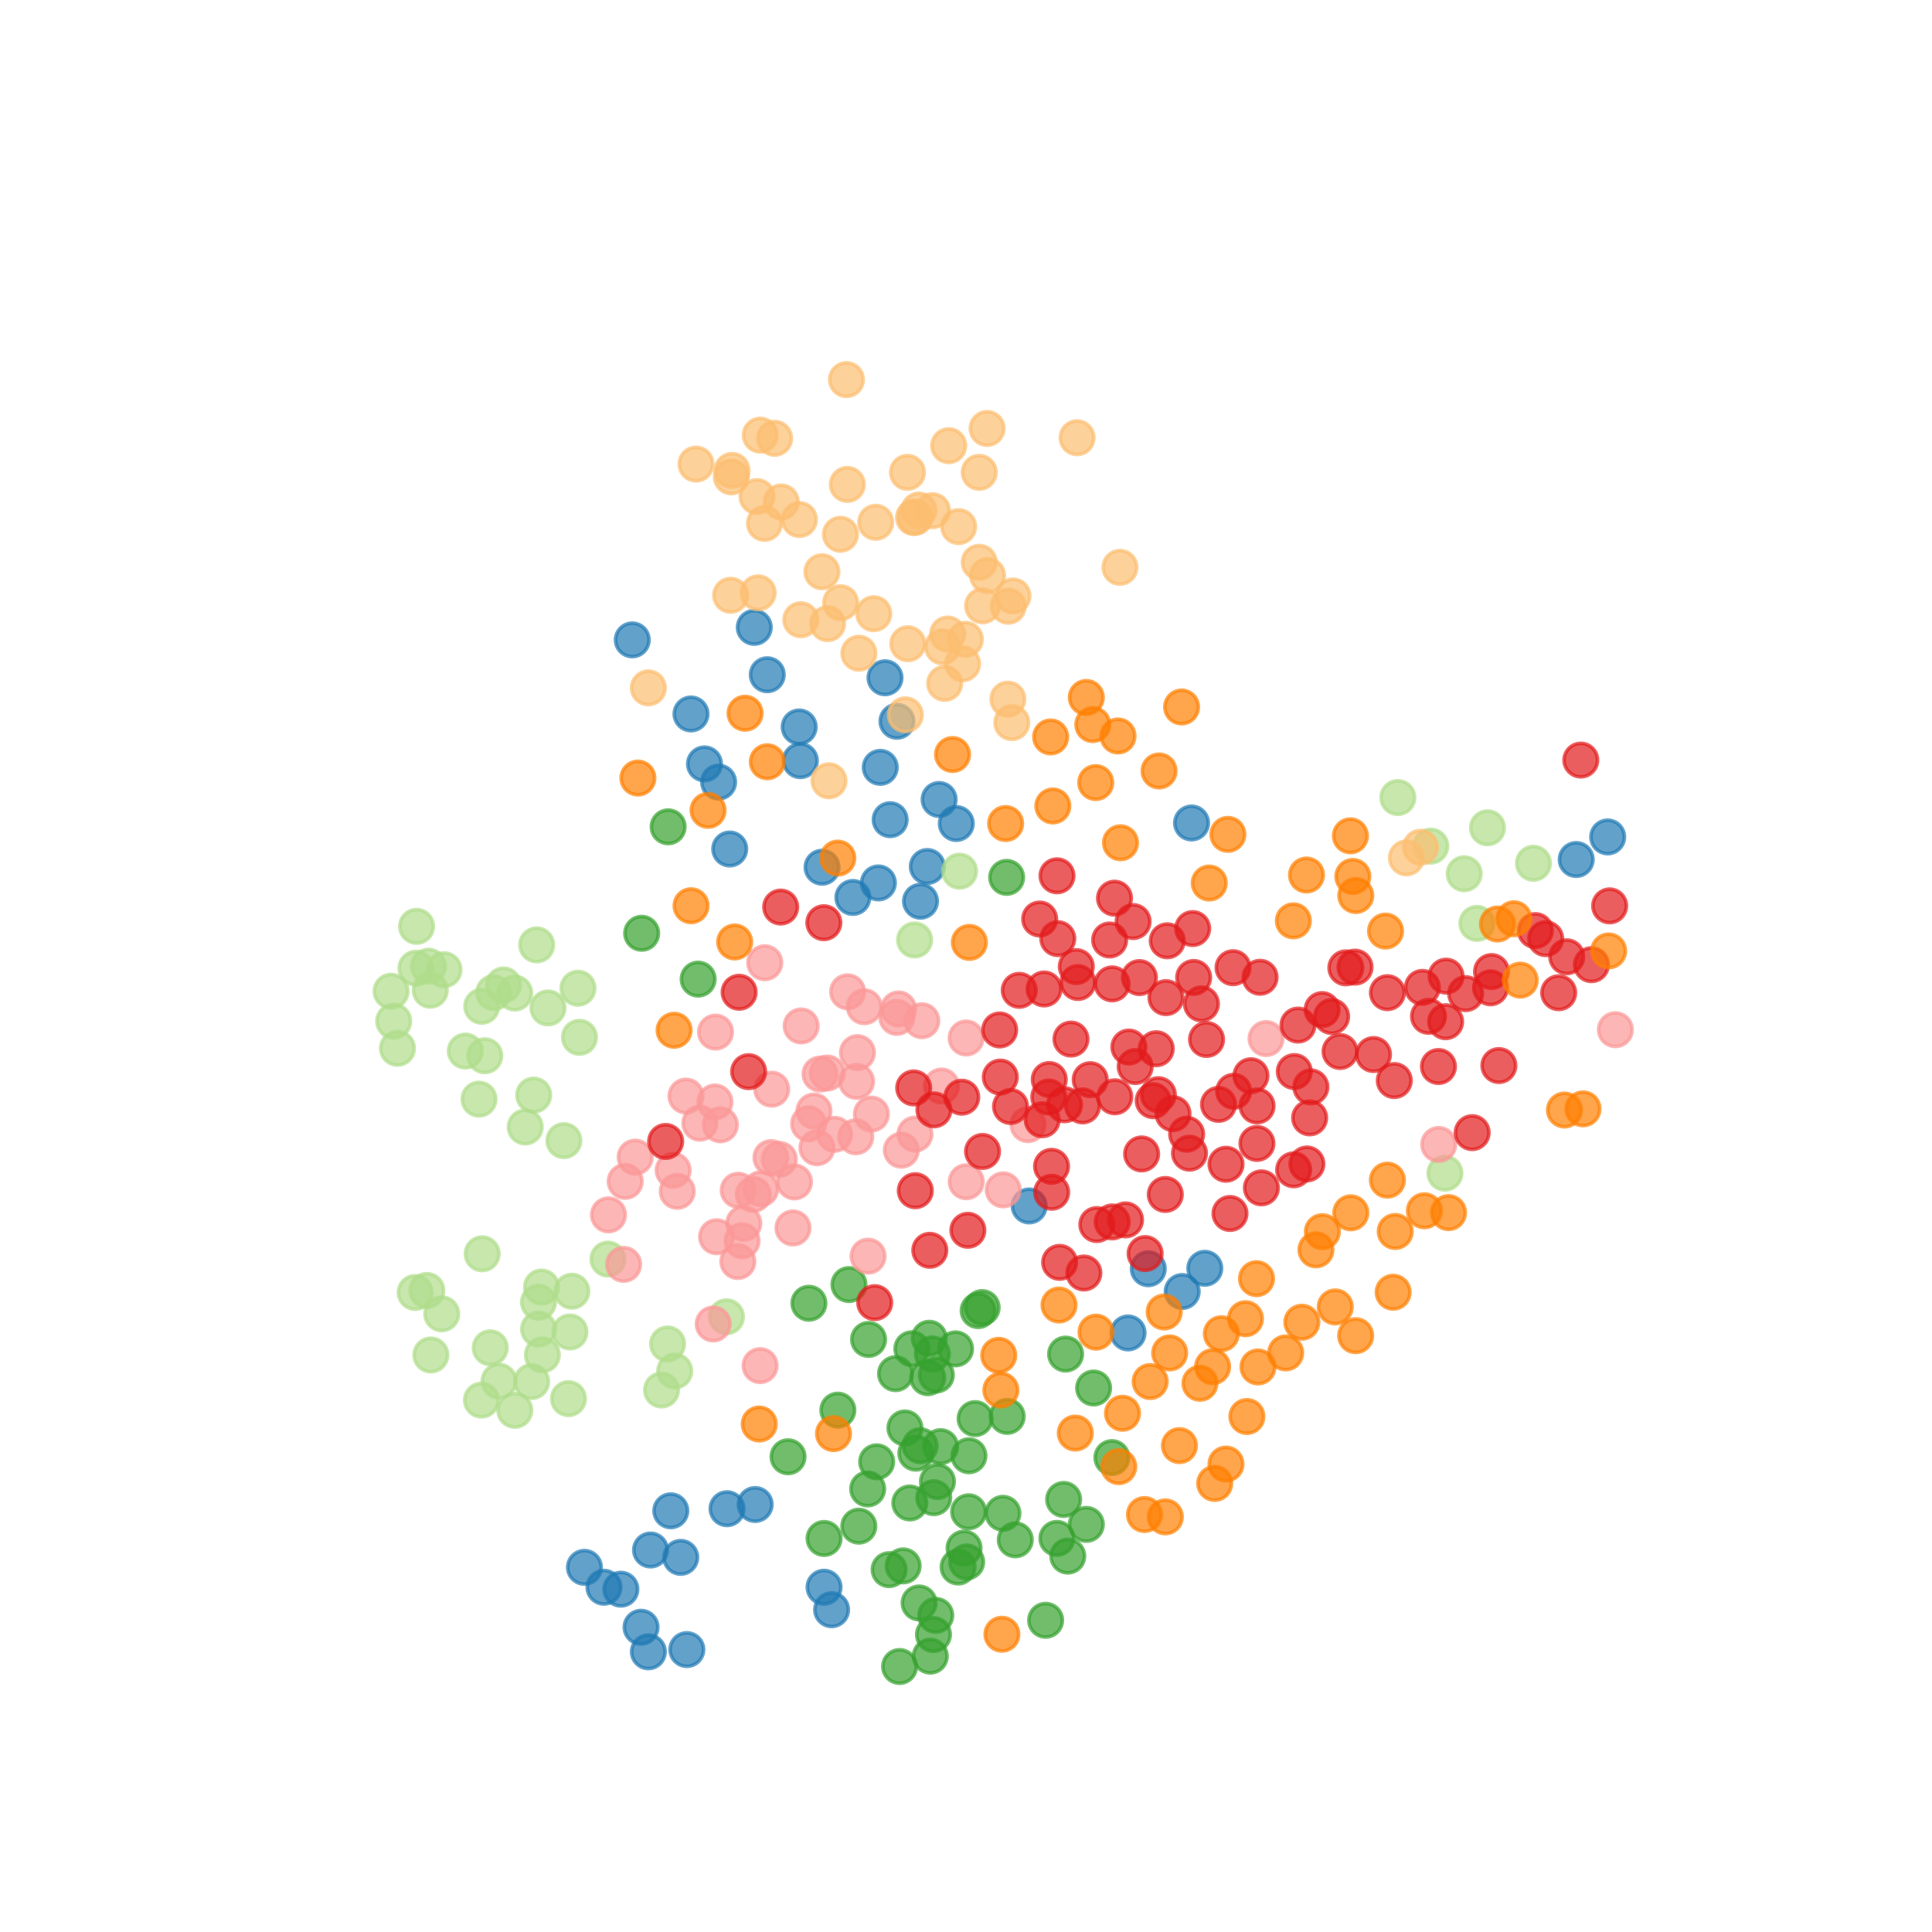 <?xml version="1.0" encoding="utf-8" standalone="no"?>
<!DOCTYPE svg PUBLIC "-//W3C//DTD SVG 1.1//EN"
  "http://www.w3.org/Graphics/SVG/1.1/DTD/svg11.dtd">
<!-- Created with matplotlib (http://matplotlib.org/) -->
<svg height="129pt" version="1.1" viewBox="0 0 129 129" width="129pt" xmlns="http://www.w3.org/2000/svg" xmlns:xlink="http://www.w3.org/1999/xlink">
 <defs>
  <style type="text/css">
*{stroke-linecap:butt;stroke-linejoin:round;stroke-miterlimit:100000;}
  </style>
 </defs>
 <g id="figure_1">
  <g id="patch_1">
   <path d="M 0 129.6 
L 129.6 129.6 
L 129.6 0 
L 0 0 
z
" style="fill:#ffffff;"/>
  </g>
  <g id="axes_1">
   <g id="PathCollection_1">
    <defs>
     <path d="M 0 1.118 
C 0.297 1.118 0.581 1 0.791 0.791 
C 1 0.581 1.118 0.297 1.118 0 
C 1.118 -0.297 1 -0.581 0.791 -0.791 
C 0.581 -1 0.297 -1.118 0 -1.118 
C -0.297 -1.118 -0.581 -1 -0.791 -0.791 
C -1 -0.581 -1.118 -0.297 -1.118 0 
C -1.118 0.297 -1 0.581 -0.791 0.791 
C -0.581 1 -0.297 1.118 0 1.118 
z
" id="C0_0_2049cc6191"/>
    </defs>
    <g clip-path="url(#p1cc68030c5)">
     <use style="fill:#2079b4;fill-opacity:0.7;stroke:#2079b4;stroke-opacity:0.7;stroke-width:0.24;" x="51.231" xlink:href="#C0_0_2049cc6191" y="45.052"/>
    </g>
    <g clip-path="url(#p1cc68030c5)">
     <use style="fill:#2079b4;fill-opacity:0.7;stroke:#2079b4;stroke-opacity:0.7;stroke-width:0.24;" x="42.804" xlink:href="#C0_0_2049cc6191" y="108.652"/>
    </g>
    <g clip-path="url(#p1cc68030c5)">
     <use style="fill:#2079b4;fill-opacity:0.7;stroke:#2079b4;stroke-opacity:0.7;stroke-width:0.24;" x="55.022" xlink:href="#C0_0_2049cc6191" y="105.979"/>
    </g>
    <g clip-path="url(#p1cc68030c5)">
     <use style="fill:#2079b4;fill-opacity:0.7;stroke:#2079b4;stroke-opacity:0.7;stroke-width:0.24;" x="105.244" xlink:href="#C0_0_2049cc6191" y="57.39"/>
    </g>
    <g clip-path="url(#p1cc68030c5)">
     <use style="fill:#2079b4;fill-opacity:0.7;stroke:#2079b4;stroke-opacity:0.7;stroke-width:0.24;" x="75.321" xlink:href="#C0_0_2049cc6191" y="89.001"/>
    </g>
    <g clip-path="url(#p1cc68030c5)">
     <use style="fill:#2079b4;fill-opacity:0.7;stroke:#2079b4;stroke-opacity:0.7;stroke-width:0.24;" x="59.436" xlink:href="#C0_0_2049cc6191" y="54.731"/>
    </g>
    <g clip-path="url(#p1cc68030c5)">
     <use style="fill:#2079b4;fill-opacity:0.7;stroke:#2079b4;stroke-opacity:0.7;stroke-width:0.24;" x="50.422" xlink:href="#C0_0_2049cc6191" y="100.456"/>
    </g>
    <g clip-path="url(#p1cc68030c5)">
     <use style="fill:#2079b4;fill-opacity:0.7;stroke:#2079b4;stroke-opacity:0.7;stroke-width:0.24;" x="45.453" xlink:href="#C0_0_2049cc6191" y="103.986"/>
    </g>
    <g clip-path="url(#p1cc68030c5)">
     <use style="fill:#2079b4;fill-opacity:0.7;stroke:#2079b4;stroke-opacity:0.7;stroke-width:0.24;" x="61.463" xlink:href="#C0_0_2049cc6191" y="60.174"/>
    </g>
    <g clip-path="url(#p1cc68030c5)">
     <use style="fill:#2079b4;fill-opacity:0.7;stroke:#2079b4;stroke-opacity:0.7;stroke-width:0.24;" x="58.775" xlink:href="#C0_0_2049cc6191" y="51.237"/>
    </g>
    <g clip-path="url(#p1cc68030c5)">
     <use style="fill:#2079b4;fill-opacity:0.7;stroke:#2079b4;stroke-opacity:0.7;stroke-width:0.24;" x="42.217" xlink:href="#C0_0_2049cc6191" y="42.725"/>
    </g>
    <g clip-path="url(#p1cc68030c5)">
     <use style="fill:#2079b4;fill-opacity:0.7;stroke:#2079b4;stroke-opacity:0.7;stroke-width:0.24;" x="48.544" xlink:href="#C0_0_2049cc6191" y="100.737"/>
    </g>
    <g clip-path="url(#p1cc68030c5)">
     <use style="fill:#2079b4;fill-opacity:0.7;stroke:#2079b4;stroke-opacity:0.7;stroke-width:0.24;" x="54.889" xlink:href="#C0_0_2049cc6191" y="57.905"/>
    </g>
    <g clip-path="url(#p1cc68030c5)">
     <use style="fill:#2079b4;fill-opacity:0.7;stroke:#2079b4;stroke-opacity:0.7;stroke-width:0.24;" x="44.788" xlink:href="#C0_0_2049cc6191" y="100.876"/>
    </g>
    <g clip-path="url(#p1cc68030c5)">
     <use style="fill:#2079b4;fill-opacity:0.7;stroke:#2079b4;stroke-opacity:0.7;stroke-width:0.24;" x="80.445" xlink:href="#C0_0_2049cc6191" y="84.684"/>
    </g>
    <g clip-path="url(#p1cc68030c5)">
     <use style="fill:#2079b4;fill-opacity:0.7;stroke:#2079b4;stroke-opacity:0.7;stroke-width:0.24;" x="68.719" xlink:href="#C0_0_2049cc6191" y="80.521"/>
    </g>
    <g clip-path="url(#p1cc68030c5)">
     <use style="fill:#2079b4;fill-opacity:0.7;stroke:#2079b4;stroke-opacity:0.7;stroke-width:0.24;" x="79.56" xlink:href="#C0_0_2049cc6191" y="54.95"/>
    </g>
    <g clip-path="url(#p1cc68030c5)">
     <use style="fill:#2079b4;fill-opacity:0.7;stroke:#2079b4;stroke-opacity:0.7;stroke-width:0.24;" x="55.526" xlink:href="#C0_0_2049cc6191" y="107.483"/>
    </g>
    <g clip-path="url(#p1cc68030c5)">
     <use style="fill:#2079b4;fill-opacity:0.7;stroke:#2079b4;stroke-opacity:0.7;stroke-width:0.24;" x="46.138" xlink:href="#C0_0_2049cc6191" y="47.671"/>
    </g>
    <g clip-path="url(#p1cc68030c5)">
     <use style="fill:#2079b4;fill-opacity:0.7;stroke:#2079b4;stroke-opacity:0.7;stroke-width:0.24;" x="63.851" xlink:href="#C0_0_2049cc6191" y="54.986"/>
    </g>
    <g clip-path="url(#p1cc68030c5)">
     <use style="fill:#2079b4;fill-opacity:0.7;stroke:#2079b4;stroke-opacity:0.7;stroke-width:0.24;" x="39.023" xlink:href="#C0_0_2049cc6191" y="104.651"/>
    </g>
    <g clip-path="url(#p1cc68030c5)">
     <use style="fill:#2079b4;fill-opacity:0.7;stroke:#2079b4;stroke-opacity:0.7;stroke-width:0.24;" x="45.86" xlink:href="#C0_0_2049cc6191" y="110.143"/>
    </g>
    <g clip-path="url(#p1cc68030c5)">
     <use style="fill:#2079b4;fill-opacity:0.7;stroke:#2079b4;stroke-opacity:0.7;stroke-width:0.24;" x="61.917" xlink:href="#C0_0_2049cc6191" y="57.857"/>
    </g>
    <g clip-path="url(#p1cc68030c5)">
     <use style="fill:#2079b4;fill-opacity:0.7;stroke:#2079b4;stroke-opacity:0.7;stroke-width:0.24;" x="40.328" xlink:href="#C0_0_2049cc6191" y="105.981"/>
    </g>
    <g clip-path="url(#p1cc68030c5)">
     <use style="fill:#2079b4;fill-opacity:0.7;stroke:#2079b4;stroke-opacity:0.7;stroke-width:0.24;" x="56.948" xlink:href="#C0_0_2049cc6191" y="59.924"/>
    </g>
    <g clip-path="url(#p1cc68030c5)">
     <use style="fill:#2079b4;fill-opacity:0.7;stroke:#2079b4;stroke-opacity:0.7;stroke-width:0.24;" x="53.438" xlink:href="#C0_0_2049cc6191" y="50.789"/>
    </g>
    <g clip-path="url(#p1cc68030c5)">
     <use style="fill:#2079b4;fill-opacity:0.7;stroke:#2079b4;stroke-opacity:0.7;stroke-width:0.24;" x="41.456" xlink:href="#C0_0_2049cc6191" y="106.111"/>
    </g>
    <g clip-path="url(#p1cc68030c5)">
     <use style="fill:#2079b4;fill-opacity:0.7;stroke:#2079b4;stroke-opacity:0.7;stroke-width:0.24;" x="62.705" xlink:href="#C0_0_2049cc6191" y="53.382"/>
    </g>
    <g clip-path="url(#p1cc68030c5)">
     <use style="fill:#2079b4;fill-opacity:0.7;stroke:#2079b4;stroke-opacity:0.7;stroke-width:0.24;" x="53.361" xlink:href="#C0_0_2049cc6191" y="48.539"/>
    </g>
    <g clip-path="url(#p1cc68030c5)">
     <use style="fill:#2079b4;fill-opacity:0.7;stroke:#2079b4;stroke-opacity:0.7;stroke-width:0.24;" x="47.038" xlink:href="#C0_0_2049cc6191" y="51.005"/>
    </g>
    <g clip-path="url(#p1cc68030c5)">
     <use style="fill:#2079b4;fill-opacity:0.7;stroke:#2079b4;stroke-opacity:0.7;stroke-width:0.24;" x="59.093" xlink:href="#C0_0_2049cc6191" y="45.255"/>
    </g>
    <g clip-path="url(#p1cc68030c5)">
     <use style="fill:#2079b4;fill-opacity:0.7;stroke:#2079b4;stroke-opacity:0.7;stroke-width:0.24;" x="48.724" xlink:href="#C0_0_2049cc6191" y="56.688"/>
    </g>
    <g clip-path="url(#p1cc68030c5)">
     <use style="fill:#2079b4;fill-opacity:0.7;stroke:#2079b4;stroke-opacity:0.7;stroke-width:0.24;" x="50.363" xlink:href="#C0_0_2049cc6191" y="41.889"/>
    </g>
    <g clip-path="url(#p1cc68030c5)">
     <use style="fill:#2079b4;fill-opacity:0.7;stroke:#2079b4;stroke-opacity:0.7;stroke-width:0.24;" x="76.67" xlink:href="#C0_0_2049cc6191" y="84.714"/>
    </g>
    <g clip-path="url(#p1cc68030c5)">
     <use style="fill:#2079b4;fill-opacity:0.7;stroke:#2079b4;stroke-opacity:0.7;stroke-width:0.24;" x="107.346" xlink:href="#C0_0_2049cc6191" y="55.882"/>
    </g>
    <g clip-path="url(#p1cc68030c5)">
     <use style="fill:#2079b4;fill-opacity:0.7;stroke:#2079b4;stroke-opacity:0.7;stroke-width:0.24;" x="78.935" xlink:href="#C0_0_2049cc6191" y="86.234"/>
    </g>
    <g clip-path="url(#p1cc68030c5)">
     <use style="fill:#2079b4;fill-opacity:0.7;stroke:#2079b4;stroke-opacity:0.7;stroke-width:0.24;" x="59.891" xlink:href="#C0_0_2049cc6191" y="48.159"/>
    </g>
    <g clip-path="url(#p1cc68030c5)">
     <use style="fill:#2079b4;fill-opacity:0.7;stroke:#2079b4;stroke-opacity:0.7;stroke-width:0.24;" x="58.649" xlink:href="#C0_0_2049cc6191" y="58.953"/>
    </g>
    <g clip-path="url(#p1cc68030c5)">
     <use style="fill:#2079b4;fill-opacity:0.7;stroke:#2079b4;stroke-opacity:0.7;stroke-width:0.24;" x="47.981" xlink:href="#C0_0_2049cc6191" y="52.22"/>
    </g>
    <g clip-path="url(#p1cc68030c5)">
     <use style="fill:#2079b4;fill-opacity:0.7;stroke:#2079b4;stroke-opacity:0.7;stroke-width:0.24;" x="43.436" xlink:href="#C0_0_2049cc6191" y="103.494"/>
    </g>
    <g clip-path="url(#p1cc68030c5)">
     <use style="fill:#2079b4;fill-opacity:0.7;stroke:#2079b4;stroke-opacity:0.7;stroke-width:0.24;" x="43.292" xlink:href="#C0_0_2049cc6191" y="110.292"/>
    </g>
    <g clip-path="url(#p1cc68030c5)">
     <use style="fill:#b0dd8b;fill-opacity:0.7;stroke:#b0dd8b;stroke-opacity:0.7;stroke-width:0.24;" x="27.815" xlink:href="#C0_0_2049cc6191" y="61.853"/>
    </g>
    <g clip-path="url(#p1cc68030c5)">
     <use style="fill:#b0dd8b;fill-opacity:0.7;stroke:#b0dd8b;stroke-opacity:0.7;stroke-width:0.24;" x="26.288" xlink:href="#C0_0_2049cc6191" y="68.182"/>
    </g>
    <g clip-path="url(#p1cc68030c5)">
     <use style="fill:#b0dd8b;fill-opacity:0.7;stroke:#b0dd8b;stroke-opacity:0.7;stroke-width:0.24;" x="26.114" xlink:href="#C0_0_2049cc6191" y="66.185"/>
    </g>
    <g clip-path="url(#p1cc68030c5)">
     <use style="fill:#b0dd8b;fill-opacity:0.7;stroke:#b0dd8b;stroke-opacity:0.7;stroke-width:0.24;" x="95.534" xlink:href="#C0_0_2049cc6191" y="56.496"/>
    </g>
    <g clip-path="url(#p1cc68030c5)">
     <use style="fill:#b0dd8b;fill-opacity:0.7;stroke:#b0dd8b;stroke-opacity:0.7;stroke-width:0.24;" x="31.07" xlink:href="#C0_0_2049cc6191" y="70.18"/>
    </g>
    <g clip-path="url(#p1cc68030c5)">
     <use style="fill:#b0dd8b;fill-opacity:0.7;stroke:#b0dd8b;stroke-opacity:0.7;stroke-width:0.24;" x="102.388" xlink:href="#C0_0_2049cc6191" y="57.642"/>
    </g>
    <g clip-path="url(#p1cc68030c5)">
     <use style="fill:#b0dd8b;fill-opacity:0.7;stroke:#b0dd8b;stroke-opacity:0.7;stroke-width:0.24;" x="29.649" xlink:href="#C0_0_2049cc6191" y="64.748"/>
    </g>
    <g clip-path="url(#p1cc68030c5)">
     <use style="fill:#b0dd8b;fill-opacity:0.7;stroke:#b0dd8b;stroke-opacity:0.7;stroke-width:0.24;" x="32.167" xlink:href="#C0_0_2049cc6191" y="67.192"/>
    </g>
    <g clip-path="url(#p1cc68030c5)">
     <use style="fill:#b0dd8b;fill-opacity:0.7;stroke:#b0dd8b;stroke-opacity:0.7;stroke-width:0.24;" x="36.588" xlink:href="#C0_0_2049cc6191" y="67.3"/>
    </g>
    <g clip-path="url(#p1cc68030c5)">
     <use style="fill:#b0dd8b;fill-opacity:0.7;stroke:#b0dd8b;stroke-opacity:0.7;stroke-width:0.24;" x="32.733" xlink:href="#C0_0_2049cc6191" y="89.991"/>
    </g>
    <g clip-path="url(#p1cc68030c5)">
     <use style="fill:#b0dd8b;fill-opacity:0.7;stroke:#b0dd8b;stroke-opacity:0.7;stroke-width:0.24;" x="33.318" xlink:href="#C0_0_2049cc6191" y="92.221"/>
    </g>
    <g clip-path="url(#p1cc68030c5)">
     <use style="fill:#b0dd8b;fill-opacity:0.7;stroke:#b0dd8b;stroke-opacity:0.7;stroke-width:0.24;" x="38.184" xlink:href="#C0_0_2049cc6191" y="86.215"/>
    </g>
    <g clip-path="url(#p1cc68030c5)">
     <use style="fill:#b0dd8b;fill-opacity:0.7;stroke:#b0dd8b;stroke-opacity:0.7;stroke-width:0.24;" x="34.375" xlink:href="#C0_0_2049cc6191" y="94.168"/>
    </g>
    <g clip-path="url(#p1cc68030c5)">
     <use style="fill:#b0dd8b;fill-opacity:0.7;stroke:#b0dd8b;stroke-opacity:0.7;stroke-width:0.24;" x="37.957" xlink:href="#C0_0_2049cc6191" y="93.387"/>
    </g>
    <g clip-path="url(#p1cc68030c5)">
     <use style="fill:#b0dd8b;fill-opacity:0.7;stroke:#b0dd8b;stroke-opacity:0.7;stroke-width:0.24;" x="64.071" xlink:href="#C0_0_2049cc6191" y="58.168"/>
    </g>
    <g clip-path="url(#p1cc68030c5)">
     <use style="fill:#b0dd8b;fill-opacity:0.7;stroke:#b0dd8b;stroke-opacity:0.7;stroke-width:0.24;" x="36.214" xlink:href="#C0_0_2049cc6191" y="90.466"/>
    </g>
    <g clip-path="url(#p1cc68030c5)">
     <use style="fill:#b0dd8b;fill-opacity:0.7;stroke:#b0dd8b;stroke-opacity:0.7;stroke-width:0.24;" x="29.495" xlink:href="#C0_0_2049cc6191" y="87.724"/>
    </g>
    <g clip-path="url(#p1cc68030c5)">
     <use style="fill:#b0dd8b;fill-opacity:0.7;stroke:#b0dd8b;stroke-opacity:0.7;stroke-width:0.24;" x="27.721" xlink:href="#C0_0_2049cc6191" y="86.3"/>
    </g>
    <g clip-path="url(#p1cc68030c5)">
     <use style="fill:#b0dd8b;fill-opacity:0.7;stroke:#b0dd8b;stroke-opacity:0.7;stroke-width:0.24;" x="99.32" xlink:href="#C0_0_2049cc6191" y="55.272"/>
    </g>
    <g clip-path="url(#p1cc68030c5)">
     <use style="fill:#b0dd8b;fill-opacity:0.7;stroke:#b0dd8b;stroke-opacity:0.7;stroke-width:0.24;" x="31.984" xlink:href="#C0_0_2049cc6191" y="73.39"/>
    </g>
    <g clip-path="url(#p1cc68030c5)">
     <use style="fill:#b0dd8b;fill-opacity:0.7;stroke:#b0dd8b;stroke-opacity:0.7;stroke-width:0.24;" x="35.069" xlink:href="#C0_0_2049cc6191" y="75.25"/>
    </g>
    <g clip-path="url(#p1cc68030c5)">
     <use style="fill:#b0dd8b;fill-opacity:0.7;stroke:#b0dd8b;stroke-opacity:0.7;stroke-width:0.24;" x="38.691" xlink:href="#C0_0_2049cc6191" y="69.262"/>
    </g>
    <g clip-path="url(#p1cc68030c5)">
     <use style="fill:#b0dd8b;fill-opacity:0.7;stroke:#b0dd8b;stroke-opacity:0.7;stroke-width:0.24;" x="32.147" xlink:href="#C0_0_2049cc6191" y="93.486"/>
    </g>
    <g clip-path="url(#p1cc68030c5)">
     <use style="fill:#b0dd8b;fill-opacity:0.7;stroke:#b0dd8b;stroke-opacity:0.7;stroke-width:0.24;" x="93.335" xlink:href="#C0_0_2049cc6191" y="53.252"/>
    </g>
    <g clip-path="url(#p1cc68030c5)">
     <use style="fill:#b0dd8b;fill-opacity:0.7;stroke:#b0dd8b;stroke-opacity:0.7;stroke-width:0.24;" x="26.539" xlink:href="#C0_0_2049cc6191" y="69.994"/>
    </g>
    <g clip-path="url(#p1cc68030c5)">
     <use style="fill:#b0dd8b;fill-opacity:0.7;stroke:#b0dd8b;stroke-opacity:0.7;stroke-width:0.24;" x="98.614" xlink:href="#C0_0_2049cc6191" y="61.656"/>
    </g>
    <g clip-path="url(#p1cc68030c5)">
     <use style="fill:#b0dd8b;fill-opacity:0.7;stroke:#b0dd8b;stroke-opacity:0.7;stroke-width:0.24;" x="34.368" xlink:href="#C0_0_2049cc6191" y="66.305"/>
    </g>
    <g clip-path="url(#p1cc68030c5)">
     <use style="fill:#b0dd8b;fill-opacity:0.7;stroke:#b0dd8b;stroke-opacity:0.7;stroke-width:0.24;" x="27.777" xlink:href="#C0_0_2049cc6191" y="64.647"/>
    </g>
    <g clip-path="url(#p1cc68030c5)">
     <use style="fill:#b0dd8b;fill-opacity:0.7;stroke:#b0dd8b;stroke-opacity:0.7;stroke-width:0.24;" x="35.835" xlink:href="#C0_0_2049cc6191" y="63.09"/>
    </g>
    <g clip-path="url(#p1cc68030c5)">
     <use style="fill:#b0dd8b;fill-opacity:0.7;stroke:#b0dd8b;stroke-opacity:0.7;stroke-width:0.24;" x="40.594" xlink:href="#C0_0_2049cc6191" y="84.07"/>
    </g>
    <g clip-path="url(#p1cc68030c5)">
     <use style="fill:#b0dd8b;fill-opacity:0.7;stroke:#b0dd8b;stroke-opacity:0.7;stroke-width:0.24;" x="37.651" xlink:href="#C0_0_2049cc6191" y="76.161"/>
    </g>
    <g clip-path="url(#p1cc68030c5)">
     <use style="fill:#b0dd8b;fill-opacity:0.7;stroke:#b0dd8b;stroke-opacity:0.7;stroke-width:0.24;" x="38.592" xlink:href="#C0_0_2049cc6191" y="65.983"/>
    </g>
    <g clip-path="url(#p1cc68030c5)">
     <use style="fill:#b0dd8b;fill-opacity:0.7;stroke:#b0dd8b;stroke-opacity:0.7;stroke-width:0.24;" x="32.965" xlink:href="#C0_0_2049cc6191" y="66.279"/>
    </g>
    <g clip-path="url(#p1cc68030c5)">
     <use style="fill:#b0dd8b;fill-opacity:0.7;stroke:#b0dd8b;stroke-opacity:0.7;stroke-width:0.24;" x="28.73" xlink:href="#C0_0_2049cc6191" y="66.117"/>
    </g>
    <g clip-path="url(#p1cc68030c5)">
     <use style="fill:#b0dd8b;fill-opacity:0.7;stroke:#b0dd8b;stroke-opacity:0.7;stroke-width:0.24;" x="28.612" xlink:href="#C0_0_2049cc6191" y="64.512"/>
    </g>
    <g clip-path="url(#p1cc68030c5)">
     <use style="fill:#b0dd8b;fill-opacity:0.7;stroke:#b0dd8b;stroke-opacity:0.7;stroke-width:0.24;" x="32.369" xlink:href="#C0_0_2049cc6191" y="70.493"/>
    </g>
    <g clip-path="url(#p1cc68030c5)">
     <use style="fill:#b0dd8b;fill-opacity:0.7;stroke:#b0dd8b;stroke-opacity:0.7;stroke-width:0.24;" x="48.505" xlink:href="#C0_0_2049cc6191" y="87.921"/>
    </g>
    <g clip-path="url(#p1cc68030c5)">
     <use style="fill:#b0dd8b;fill-opacity:0.7;stroke:#b0dd8b;stroke-opacity:0.7;stroke-width:0.24;" x="35.635" xlink:href="#C0_0_2049cc6191" y="73.119"/>
    </g>
    <g clip-path="url(#p1cc68030c5)">
     <use style="fill:#b0dd8b;fill-opacity:0.7;stroke:#b0dd8b;stroke-opacity:0.7;stroke-width:0.24;" x="33.621" xlink:href="#C0_0_2049cc6191" y="65.764"/>
    </g>
    <g clip-path="url(#p1cc68030c5)">
     <use style="fill:#b0dd8b;fill-opacity:0.7;stroke:#b0dd8b;stroke-opacity:0.7;stroke-width:0.24;" x="96.479" xlink:href="#C0_0_2049cc6191" y="78.335"/>
    </g>
    <g clip-path="url(#p1cc68030c5)">
     <use style="fill:#b0dd8b;fill-opacity:0.7;stroke:#b0dd8b;stroke-opacity:0.7;stroke-width:0.24;" x="28.502" xlink:href="#C0_0_2049cc6191" y="86.163"/>
    </g>
    <g clip-path="url(#p1cc68030c5)">
     <use style="fill:#b0dd8b;fill-opacity:0.7;stroke:#b0dd8b;stroke-opacity:0.7;stroke-width:0.24;" x="32.196" xlink:href="#C0_0_2049cc6191" y="83.717"/>
    </g>
    <g clip-path="url(#p1cc68030c5)">
     <use style="fill:#b0dd8b;fill-opacity:0.7;stroke:#b0dd8b;stroke-opacity:0.7;stroke-width:0.24;" x="36.157" xlink:href="#C0_0_2049cc6191" y="85.935"/>
    </g>
    <g clip-path="url(#p1cc68030c5)">
     <use style="fill:#b0dd8b;fill-opacity:0.7;stroke:#b0dd8b;stroke-opacity:0.7;stroke-width:0.24;" x="35.956" xlink:href="#C0_0_2049cc6191" y="86.948"/>
    </g>
    <g clip-path="url(#p1cc68030c5)">
     <use style="fill:#b0dd8b;fill-opacity:0.7;stroke:#b0dd8b;stroke-opacity:0.7;stroke-width:0.24;" x="44.575" xlink:href="#C0_0_2049cc6191" y="89.736"/>
    </g>
    <g clip-path="url(#p1cc68030c5)">
     <use style="fill:#b0dd8b;fill-opacity:0.7;stroke:#b0dd8b;stroke-opacity:0.7;stroke-width:0.24;" x="61.068" xlink:href="#C0_0_2049cc6191" y="62.761"/>
    </g>
    <g clip-path="url(#p1cc68030c5)">
     <use style="fill:#b0dd8b;fill-opacity:0.7;stroke:#b0dd8b;stroke-opacity:0.7;stroke-width:0.24;" x="97.766" xlink:href="#C0_0_2049cc6191" y="58.34"/>
    </g>
    <g clip-path="url(#p1cc68030c5)">
     <use style="fill:#b0dd8b;fill-opacity:0.7;stroke:#b0dd8b;stroke-opacity:0.7;stroke-width:0.24;" x="35.499" xlink:href="#C0_0_2049cc6191" y="92.247"/>
    </g>
    <g clip-path="url(#p1cc68030c5)">
     <use style="fill:#b0dd8b;fill-opacity:0.7;stroke:#b0dd8b;stroke-opacity:0.7;stroke-width:0.24;" x="45.052" xlink:href="#C0_0_2049cc6191" y="91.544"/>
    </g>
    <g clip-path="url(#p1cc68030c5)">
     <use style="fill:#b0dd8b;fill-opacity:0.7;stroke:#b0dd8b;stroke-opacity:0.7;stroke-width:0.24;" x="35.961" xlink:href="#C0_0_2049cc6191" y="88.746"/>
    </g>
    <g clip-path="url(#p1cc68030c5)">
     <use style="fill:#b0dd8b;fill-opacity:0.7;stroke:#b0dd8b;stroke-opacity:0.7;stroke-width:0.24;" x="28.768" xlink:href="#C0_0_2049cc6191" y="90.472"/>
    </g>
    <g clip-path="url(#p1cc68030c5)">
     <use style="fill:#b0dd8b;fill-opacity:0.7;stroke:#b0dd8b;stroke-opacity:0.7;stroke-width:0.24;" x="38.054" xlink:href="#C0_0_2049cc6191" y="88.936"/>
    </g>
    <g clip-path="url(#p1cc68030c5)">
     <use style="fill:#b0dd8b;fill-opacity:0.7;stroke:#b0dd8b;stroke-opacity:0.7;stroke-width:0.24;" x="44.17" xlink:href="#C0_0_2049cc6191" y="92.811"/>
    </g>
    <g clip-path="url(#p1cc68030c5)">
     <use style="fill:#36a12e;fill-opacity:0.7;stroke:#36a12e;stroke-opacity:0.7;stroke-width:0.24;" x="67.25" xlink:href="#C0_0_2049cc6191" y="94.573"/>
    </g>
    <g clip-path="url(#p1cc68030c5)">
     <use style="fill:#36a12e;fill-opacity:0.7;stroke:#36a12e;stroke-opacity:0.7;stroke-width:0.24;" x="72.534" xlink:href="#C0_0_2049cc6191" y="101.784"/>
    </g>
    <g clip-path="url(#p1cc68030c5)">
     <use style="fill:#36a12e;fill-opacity:0.7;stroke:#36a12e;stroke-opacity:0.7;stroke-width:0.24;" x="64.544" xlink:href="#C0_0_2049cc6191" y="104.291"/>
    </g>
    <g clip-path="url(#p1cc68030c5)">
     <use style="fill:#36a12e;fill-opacity:0.7;stroke:#36a12e;stroke-opacity:0.7;stroke-width:0.24;" x="54.011" xlink:href="#C0_0_2049cc6191" y="87.017"/>
    </g>
    <g clip-path="url(#p1cc68030c5)">
     <use style="fill:#36a12e;fill-opacity:0.7;stroke:#36a12e;stroke-opacity:0.7;stroke-width:0.24;" x="56.685" xlink:href="#C0_0_2049cc6191" y="85.771"/>
    </g>
    <g clip-path="url(#p1cc68030c5)">
     <use style="fill:#36a12e;fill-opacity:0.7;stroke:#36a12e;stroke-opacity:0.7;stroke-width:0.24;" x="61.369" xlink:href="#C0_0_2049cc6191" y="107.029"/>
    </g>
    <g clip-path="url(#p1cc68030c5)">
     <use style="fill:#36a12e;fill-opacity:0.7;stroke:#36a12e;stroke-opacity:0.7;stroke-width:0.24;" x="62.481" xlink:href="#C0_0_2049cc6191" y="107.859"/>
    </g>
    <g clip-path="url(#p1cc68030c5)">
     <use style="fill:#36a12e;fill-opacity:0.7;stroke:#36a12e;stroke-opacity:0.7;stroke-width:0.24;" x="55.943" xlink:href="#C0_0_2049cc6191" y="94.156"/>
    </g>
    <g clip-path="url(#p1cc68030c5)">
     <use style="fill:#36a12e;fill-opacity:0.7;stroke:#36a12e;stroke-opacity:0.7;stroke-width:0.24;" x="62.595" xlink:href="#C0_0_2049cc6191" y="98.924"/>
    </g>
    <g clip-path="url(#p1cc68030c5)">
     <use style="fill:#36a12e;fill-opacity:0.7;stroke:#36a12e;stroke-opacity:0.7;stroke-width:0.24;" x="57.995" xlink:href="#C0_0_2049cc6191" y="89.435"/>
    </g>
    <g clip-path="url(#p1cc68030c5)">
     <use style="fill:#36a12e;fill-opacity:0.7;stroke:#36a12e;stroke-opacity:0.7;stroke-width:0.24;" x="69.816" xlink:href="#C0_0_2049cc6191" y="108.187"/>
    </g>
    <g clip-path="url(#p1cc68030c5)">
     <use style="fill:#36a12e;fill-opacity:0.7;stroke:#36a12e;stroke-opacity:0.7;stroke-width:0.24;" x="61.152" xlink:href="#C0_0_2049cc6191" y="97.029"/>
    </g>
    <g clip-path="url(#p1cc68030c5)">
     <use style="fill:#36a12e;fill-opacity:0.7;stroke:#36a12e;stroke-opacity:0.7;stroke-width:0.24;" x="62.807" xlink:href="#C0_0_2049cc6191" y="96.592"/>
    </g>
    <g clip-path="url(#p1cc68030c5)">
     <use style="fill:#36a12e;fill-opacity:0.7;stroke:#36a12e;stroke-opacity:0.7;stroke-width:0.24;" x="46.615" xlink:href="#C0_0_2049cc6191" y="65.376"/>
    </g>
    <g clip-path="url(#p1cc68030c5)">
     <use style="fill:#36a12e;fill-opacity:0.7;stroke:#36a12e;stroke-opacity:0.7;stroke-width:0.24;" x="62.52" xlink:href="#C0_0_2049cc6191" y="91.809"/>
    </g>
    <g clip-path="url(#p1cc68030c5)">
     <use style="fill:#36a12e;fill-opacity:0.7;stroke:#36a12e;stroke-opacity:0.7;stroke-width:0.24;" x="65.108" xlink:href="#C0_0_2049cc6191" y="94.72"/>
    </g>
    <g clip-path="url(#p1cc68030c5)">
     <use style="fill:#36a12e;fill-opacity:0.7;stroke:#36a12e;stroke-opacity:0.7;stroke-width:0.24;" x="74.24" xlink:href="#C0_0_2049cc6191" y="97.324"/>
    </g>
    <g clip-path="url(#p1cc68030c5)">
     <use style="fill:#36a12e;fill-opacity:0.7;stroke:#36a12e;stroke-opacity:0.7;stroke-width:0.24;" x="62.115" xlink:href="#C0_0_2049cc6191" y="110.582"/>
    </g>
    <g clip-path="url(#p1cc68030c5)">
     <use style="fill:#36a12e;fill-opacity:0.7;stroke:#36a12e;stroke-opacity:0.7;stroke-width:0.24;" x="60.421" xlink:href="#C0_0_2049cc6191" y="95.344"/>
    </g>
    <g clip-path="url(#p1cc68030c5)">
     <use style="fill:#36a12e;fill-opacity:0.7;stroke:#36a12e;stroke-opacity:0.7;stroke-width:0.24;" x="66.967" xlink:href="#C0_0_2049cc6191" y="101.044"/>
    </g>
    <g clip-path="url(#p1cc68030c5)">
     <use style="fill:#36a12e;fill-opacity:0.7;stroke:#36a12e;stroke-opacity:0.7;stroke-width:0.24;" x="61.947" xlink:href="#C0_0_2049cc6191" y="91.991"/>
    </g>
    <g clip-path="url(#p1cc68030c5)">
     <use style="fill:#36a12e;fill-opacity:0.7;stroke:#36a12e;stroke-opacity:0.7;stroke-width:0.24;" x="67.79" xlink:href="#C0_0_2049cc6191" y="102.813"/>
    </g>
    <g clip-path="url(#p1cc68030c5)">
     <use style="fill:#36a12e;fill-opacity:0.7;stroke:#36a12e;stroke-opacity:0.7;stroke-width:0.24;" x="57.935" xlink:href="#C0_0_2049cc6191" y="99.417"/>
    </g>
    <g clip-path="url(#p1cc68030c5)">
     <use style="fill:#36a12e;fill-opacity:0.7;stroke:#36a12e;stroke-opacity:0.7;stroke-width:0.24;" x="64.371" xlink:href="#C0_0_2049cc6191" y="103.366"/>
    </g>
    <g clip-path="url(#p1cc68030c5)">
     <use style="fill:#36a12e;fill-opacity:0.7;stroke:#36a12e;stroke-opacity:0.7;stroke-width:0.24;" x="73.02" xlink:href="#C0_0_2049cc6191" y="92.677"/>
    </g>
    <g clip-path="url(#p1cc68030c5)">
     <use style="fill:#36a12e;fill-opacity:0.7;stroke:#36a12e;stroke-opacity:0.7;stroke-width:0.24;" x="62.256" xlink:href="#C0_0_2049cc6191" y="90.402"/>
    </g>
    <g clip-path="url(#p1cc68030c5)">
     <use style="fill:#36a12e;fill-opacity:0.7;stroke:#36a12e;stroke-opacity:0.7;stroke-width:0.24;" x="60.305" xlink:href="#C0_0_2049cc6191" y="104.554"/>
    </g>
    <g clip-path="url(#p1cc68030c5)">
     <use style="fill:#36a12e;fill-opacity:0.7;stroke:#36a12e;stroke-opacity:0.7;stroke-width:0.24;" x="62.346" xlink:href="#C0_0_2049cc6191" y="100"/>
    </g>
    <g clip-path="url(#p1cc68030c5)">
     <use style="fill:#36a12e;fill-opacity:0.7;stroke:#36a12e;stroke-opacity:0.7;stroke-width:0.24;" x="63.973" xlink:href="#C0_0_2049cc6191" y="104.632"/>
    </g>
    <g clip-path="url(#p1cc68030c5)">
     <use style="fill:#36a12e;fill-opacity:0.7;stroke:#36a12e;stroke-opacity:0.7;stroke-width:0.24;" x="59.794" xlink:href="#C0_0_2049cc6191" y="91.719"/>
    </g>
    <g clip-path="url(#p1cc68030c5)">
     <use style="fill:#36a12e;fill-opacity:0.7;stroke:#36a12e;stroke-opacity:0.7;stroke-width:0.24;" x="60.749" xlink:href="#C0_0_2049cc6191" y="100.353"/>
    </g>
    <g clip-path="url(#p1cc68030c5)">
     <use style="fill:#36a12e;fill-opacity:0.7;stroke:#36a12e;stroke-opacity:0.7;stroke-width:0.24;" x="55.023" xlink:href="#C0_0_2049cc6191" y="102.724"/>
    </g>
    <g clip-path="url(#p1cc68030c5)">
     <use style="fill:#36a12e;fill-opacity:0.7;stroke:#36a12e;stroke-opacity:0.7;stroke-width:0.24;" x="63.803" xlink:href="#C0_0_2049cc6191" y="90.063"/>
    </g>
    <g clip-path="url(#p1cc68030c5)">
     <use style="fill:#36a12e;fill-opacity:0.7;stroke:#36a12e;stroke-opacity:0.7;stroke-width:0.24;" x="60.883" xlink:href="#C0_0_2049cc6191" y="90.056"/>
    </g>
    <g clip-path="url(#p1cc68030c5)">
     <use style="fill:#36a12e;fill-opacity:0.7;stroke:#36a12e;stroke-opacity:0.7;stroke-width:0.24;" x="59.367" xlink:href="#C0_0_2049cc6191" y="104.806"/>
    </g>
    <g clip-path="url(#p1cc68030c5)">
     <use style="fill:#36a12e;fill-opacity:0.7;stroke:#36a12e;stroke-opacity:0.7;stroke-width:0.24;" x="64.697" xlink:href="#C0_0_2049cc6191" y="97.201"/>
    </g>
    <g clip-path="url(#p1cc68030c5)">
     <use style="fill:#36a12e;fill-opacity:0.7;stroke:#36a12e;stroke-opacity:0.7;stroke-width:0.24;" x="57.343" xlink:href="#C0_0_2049cc6191" y="101.902"/>
    </g>
    <g clip-path="url(#p1cc68030c5)">
     <use style="fill:#36a12e;fill-opacity:0.7;stroke:#36a12e;stroke-opacity:0.7;stroke-width:0.24;" x="52.618" xlink:href="#C0_0_2049cc6191" y="97.268"/>
    </g>
    <g clip-path="url(#p1cc68030c5)">
     <use style="fill:#36a12e;fill-opacity:0.7;stroke:#36a12e;stroke-opacity:0.7;stroke-width:0.24;" x="61.44" xlink:href="#C0_0_2049cc6191" y="96.528"/>
    </g>
    <g clip-path="url(#p1cc68030c5)">
     <use style="fill:#36a12e;fill-opacity:0.7;stroke:#36a12e;stroke-opacity:0.7;stroke-width:0.24;" x="42.845" xlink:href="#C0_0_2049cc6191" y="62.315"/>
    </g>
    <g clip-path="url(#p1cc68030c5)">
     <use style="fill:#36a12e;fill-opacity:0.7;stroke:#36a12e;stroke-opacity:0.7;stroke-width:0.24;" x="58.535" xlink:href="#C0_0_2049cc6191" y="97.604"/>
    </g>
    <g clip-path="url(#p1cc68030c5)">
     <use style="fill:#36a12e;fill-opacity:0.7;stroke:#36a12e;stroke-opacity:0.7;stroke-width:0.24;" x="71.15" xlink:href="#C0_0_2049cc6191" y="90.412"/>
    </g>
    <g clip-path="url(#p1cc68030c5)">
     <use style="fill:#36a12e;fill-opacity:0.7;stroke:#36a12e;stroke-opacity:0.7;stroke-width:0.24;" x="60.065" xlink:href="#C0_0_2049cc6191" y="111.273"/>
    </g>
    <g clip-path="url(#p1cc68030c5)">
     <use style="fill:#36a12e;fill-opacity:0.7;stroke:#36a12e;stroke-opacity:0.7;stroke-width:0.24;" x="65.578" xlink:href="#C0_0_2049cc6191" y="87.306"/>
    </g>
    <g clip-path="url(#p1cc68030c5)">
     <use style="fill:#36a12e;fill-opacity:0.7;stroke:#36a12e;stroke-opacity:0.7;stroke-width:0.24;" x="70.57" xlink:href="#C0_0_2049cc6191" y="102.719"/>
    </g>
    <g clip-path="url(#p1cc68030c5)">
     <use style="fill:#36a12e;fill-opacity:0.7;stroke:#36a12e;stroke-opacity:0.7;stroke-width:0.24;" x="71.019" xlink:href="#C0_0_2049cc6191" y="100.119"/>
    </g>
    <g clip-path="url(#p1cc68030c5)">
     <use style="fill:#36a12e;fill-opacity:0.7;stroke:#36a12e;stroke-opacity:0.7;stroke-width:0.24;" x="67.214" xlink:href="#C0_0_2049cc6191" y="58.582"/>
    </g>
    <g clip-path="url(#p1cc68030c5)">
     <use style="fill:#36a12e;fill-opacity:0.7;stroke:#36a12e;stroke-opacity:0.7;stroke-width:0.24;" x="71.295" xlink:href="#C0_0_2049cc6191" y="103.902"/>
    </g>
    <g clip-path="url(#p1cc68030c5)">
     <use style="fill:#36a12e;fill-opacity:0.7;stroke:#36a12e;stroke-opacity:0.7;stroke-width:0.24;" x="44.612" xlink:href="#C0_0_2049cc6191" y="55.207"/>
    </g>
    <g clip-path="url(#p1cc68030c5)">
     <use style="fill:#36a12e;fill-opacity:0.7;stroke:#36a12e;stroke-opacity:0.7;stroke-width:0.24;" x="62.047" xlink:href="#C0_0_2049cc6191" y="89.355"/>
    </g>
    <g clip-path="url(#p1cc68030c5)">
     <use style="fill:#36a12e;fill-opacity:0.7;stroke:#36a12e;stroke-opacity:0.7;stroke-width:0.24;" x="62.329" xlink:href="#C0_0_2049cc6191" y="109.138"/>
    </g>
    <g clip-path="url(#p1cc68030c5)">
     <use style="fill:#36a12e;fill-opacity:0.7;stroke:#36a12e;stroke-opacity:0.7;stroke-width:0.24;" x="65.312" xlink:href="#C0_0_2049cc6191" y="87.51"/>
    </g>
    <g clip-path="url(#p1cc68030c5)">
     <use style="fill:#36a12e;fill-opacity:0.7;stroke:#36a12e;stroke-opacity:0.7;stroke-width:0.24;" x="64.678" xlink:href="#C0_0_2049cc6191" y="100.941"/>
    </g>
    <g clip-path="url(#p1cc68030c5)">
     <use style="fill:#fb9898;fill-opacity:0.7;stroke:#fb9898;stroke-opacity:0.7;stroke-width:0.24;" x="50.752" xlink:href="#C0_0_2049cc6191" y="91.183"/>
    </g>
    <g clip-path="url(#p1cc68030c5)">
     <use style="fill:#fb9898;fill-opacity:0.7;stroke:#fb9898;stroke-opacity:0.7;stroke-width:0.24;" x="49.266" xlink:href="#C0_0_2049cc6191" y="84.233"/>
    </g>
    <g clip-path="url(#p1cc68030c5)">
     <use style="fill:#fb9898;fill-opacity:0.7;stroke:#fb9898;stroke-opacity:0.7;stroke-width:0.24;" x="40.628" xlink:href="#C0_0_2049cc6191" y="81.116"/>
    </g>
    <g clip-path="url(#p1cc68030c5)">
     <use style="fill:#fb9898;fill-opacity:0.7;stroke:#fb9898;stroke-opacity:0.7;stroke-width:0.24;" x="50.796" xlink:href="#C0_0_2049cc6191" y="79.379"/>
    </g>
    <g clip-path="url(#p1cc68030c5)">
     <use style="fill:#fb9898;fill-opacity:0.7;stroke:#fb9898;stroke-opacity:0.7;stroke-width:0.24;" x="49.662" xlink:href="#C0_0_2049cc6191" y="81.681"/>
    </g>
    <g clip-path="url(#p1cc68030c5)">
     <use style="fill:#fb9898;fill-opacity:0.7;stroke:#fb9898;stroke-opacity:0.7;stroke-width:0.24;" x="60.183" xlink:href="#C0_0_2049cc6191" y="76.799"/>
    </g>
    <g clip-path="url(#p1cc68030c5)">
     <use style="fill:#fb9898;fill-opacity:0.7;stroke:#fb9898;stroke-opacity:0.7;stroke-width:0.24;" x="41.744" xlink:href="#C0_0_2049cc6191" y="78.881"/>
    </g>
    <g clip-path="url(#p1cc68030c5)">
     <use style="fill:#fb9898;fill-opacity:0.7;stroke:#fb9898;stroke-opacity:0.7;stroke-width:0.24;" x="49.55" xlink:href="#C0_0_2049cc6191" y="82.847"/>
    </g>
    <g clip-path="url(#p1cc68030c5)">
     <use style="fill:#fb9898;fill-opacity:0.7;stroke:#fb9898;stroke-opacity:0.7;stroke-width:0.24;" x="54.548" xlink:href="#C0_0_2049cc6191" y="76.634"/>
    </g>
    <g clip-path="url(#p1cc68030c5)">
     <use style="fill:#fb9898;fill-opacity:0.7;stroke:#fb9898;stroke-opacity:0.7;stroke-width:0.24;" x="50.301" xlink:href="#C0_0_2049cc6191" y="79.756"/>
    </g>
    <g clip-path="url(#p1cc68030c5)">
     <use style="fill:#fb9898;fill-opacity:0.7;stroke:#fb9898;stroke-opacity:0.7;stroke-width:0.24;" x="64.509" xlink:href="#C0_0_2049cc6191" y="69.307"/>
    </g>
    <g clip-path="url(#p1cc68030c5)">
     <use style="fill:#fb9898;fill-opacity:0.7;stroke:#fb9898;stroke-opacity:0.7;stroke-width:0.24;" x="41.641" xlink:href="#C0_0_2049cc6191" y="84.422"/>
    </g>
    <g clip-path="url(#p1cc68030c5)">
     <use style="fill:#fb9898;fill-opacity:0.7;stroke:#fb9898;stroke-opacity:0.7;stroke-width:0.24;" x="61.55" xlink:href="#C0_0_2049cc6191" y="68.155"/>
    </g>
    <g clip-path="url(#p1cc68030c5)">
     <use style="fill:#fb9898;fill-opacity:0.7;stroke:#fb9898;stroke-opacity:0.7;stroke-width:0.24;" x="45.221" xlink:href="#C0_0_2049cc6191" y="79.545"/>
    </g>
    <g clip-path="url(#p1cc68030c5)">
     <use style="fill:#fb9898;fill-opacity:0.7;stroke:#fb9898;stroke-opacity:0.7;stroke-width:0.24;" x="44.947" xlink:href="#C0_0_2049cc6191" y="78.141"/>
    </g>
    <g clip-path="url(#p1cc68030c5)">
     <use style="fill:#fb9898;fill-opacity:0.7;stroke:#fb9898;stroke-opacity:0.7;stroke-width:0.24;" x="53.493" xlink:href="#C0_0_2049cc6191" y="68.501"/>
    </g>
    <g clip-path="url(#p1cc68030c5)">
     <use style="fill:#fb9898;fill-opacity:0.7;stroke:#fb9898;stroke-opacity:0.7;stroke-width:0.24;" x="55.237" xlink:href="#C0_0_2049cc6191" y="71.645"/>
    </g>
    <g clip-path="url(#p1cc68030c5)">
     <use style="fill:#fb9898;fill-opacity:0.7;stroke:#fb9898;stroke-opacity:0.7;stroke-width:0.24;" x="53.991" xlink:href="#C0_0_2049cc6191" y="75.034"/>
    </g>
    <g clip-path="url(#p1cc68030c5)">
     <use style="fill:#fb9898;fill-opacity:0.7;stroke:#fb9898;stroke-opacity:0.7;stroke-width:0.24;" x="51.064" xlink:href="#C0_0_2049cc6191" y="64.282"/>
    </g>
    <g clip-path="url(#p1cc68030c5)">
     <use style="fill:#fb9898;fill-opacity:0.7;stroke:#fb9898;stroke-opacity:0.7;stroke-width:0.24;" x="46.732" xlink:href="#C0_0_2049cc6191" y="74.995"/>
    </g>
    <g clip-path="url(#p1cc68030c5)">
     <use style="fill:#fb9898;fill-opacity:0.7;stroke:#fb9898;stroke-opacity:0.7;stroke-width:0.24;" x="52.034" xlink:href="#C0_0_2049cc6191" y="77.412"/>
    </g>
    <g clip-path="url(#p1cc68030c5)">
     <use style="fill:#fb9898;fill-opacity:0.7;stroke:#fb9898;stroke-opacity:0.7;stroke-width:0.24;" x="52.947" xlink:href="#C0_0_2049cc6191" y="81.99"/>
    </g>
    <g clip-path="url(#p1cc68030c5)">
     <use style="fill:#fb9898;fill-opacity:0.7;stroke:#fb9898;stroke-opacity:0.7;stroke-width:0.24;" x="47.848" xlink:href="#C0_0_2049cc6191" y="82.578"/>
    </g>
    <g clip-path="url(#p1cc68030c5)">
     <use style="fill:#fb9898;fill-opacity:0.7;stroke:#fb9898;stroke-opacity:0.7;stroke-width:0.24;" x="61.092" xlink:href="#C0_0_2049cc6191" y="75.725"/>
    </g>
    <g clip-path="url(#p1cc68030c5)">
     <use style="fill:#fb9898;fill-opacity:0.7;stroke:#fb9898;stroke-opacity:0.7;stroke-width:0.24;" x="49.29" xlink:href="#C0_0_2049cc6191" y="79.474"/>
    </g>
    <g clip-path="url(#p1cc68030c5)">
     <use style="fill:#fb9898;fill-opacity:0.7;stroke:#fb9898;stroke-opacity:0.7;stroke-width:0.24;" x="57.194" xlink:href="#C0_0_2049cc6191" y="72.205"/>
    </g>
    <g clip-path="url(#p1cc68030c5)">
     <use style="fill:#fb9898;fill-opacity:0.7;stroke:#fb9898;stroke-opacity:0.7;stroke-width:0.24;" x="51.477" xlink:href="#C0_0_2049cc6191" y="77.294"/>
    </g>
    <g clip-path="url(#p1cc68030c5)">
     <use style="fill:#fb9898;fill-opacity:0.7;stroke:#fb9898;stroke-opacity:0.7;stroke-width:0.24;" x="96.064" xlink:href="#C0_0_2049cc6191" y="76.416"/>
    </g>
    <g clip-path="url(#p1cc68030c5)">
     <use style="fill:#fb9898;fill-opacity:0.7;stroke:#fb9898;stroke-opacity:0.7;stroke-width:0.24;" x="59.883" xlink:href="#C0_0_2049cc6191" y="67.932"/>
    </g>
    <g clip-path="url(#p1cc68030c5)">
     <use style="fill:#fb9898;fill-opacity:0.7;stroke:#fb9898;stroke-opacity:0.7;stroke-width:0.24;" x="64.516" xlink:href="#C0_0_2049cc6191" y="78.905"/>
    </g>
    <g clip-path="url(#p1cc68030c5)">
     <use style="fill:#fb9898;fill-opacity:0.7;stroke:#fb9898;stroke-opacity:0.7;stroke-width:0.24;" x="57.139" xlink:href="#C0_0_2049cc6191" y="75.903"/>
    </g>
    <g clip-path="url(#p1cc68030c5)">
     <use style="fill:#fb9898;fill-opacity:0.7;stroke:#fb9898;stroke-opacity:0.7;stroke-width:0.24;" x="57.71" xlink:href="#C0_0_2049cc6191" y="67.219"/>
    </g>
    <g clip-path="url(#p1cc68030c5)">
     <use style="fill:#fb9898;fill-opacity:0.7;stroke:#fb9898;stroke-opacity:0.7;stroke-width:0.24;" x="48.099" xlink:href="#C0_0_2049cc6191" y="75.103"/>
    </g>
    <g clip-path="url(#p1cc68030c5)">
     <use style="fill:#fb9898;fill-opacity:0.7;stroke:#fb9898;stroke-opacity:0.7;stroke-width:0.24;" x="66.985" xlink:href="#C0_0_2049cc6191" y="79.449"/>
    </g>
    <g clip-path="url(#p1cc68030c5)">
     <use style="fill:#fb9898;fill-opacity:0.7;stroke:#fb9898;stroke-opacity:0.7;stroke-width:0.24;" x="68.638" xlink:href="#C0_0_2049cc6191" y="75.093"/>
    </g>
    <g clip-path="url(#p1cc68030c5)">
     <use style="fill:#fb9898;fill-opacity:0.7;stroke:#fb9898;stroke-opacity:0.7;stroke-width:0.24;" x="51.528" xlink:href="#C0_0_2049cc6191" y="72.724"/>
    </g>
    <g clip-path="url(#p1cc68030c5)">
     <use style="fill:#fb9898;fill-opacity:0.7;stroke:#fb9898;stroke-opacity:0.7;stroke-width:0.24;" x="42.411" xlink:href="#C0_0_2049cc6191" y="77.261"/>
    </g>
    <g clip-path="url(#p1cc68030c5)">
     <use style="fill:#fb9898;fill-opacity:0.7;stroke:#fb9898;stroke-opacity:0.7;stroke-width:0.24;" x="62.863" xlink:href="#C0_0_2049cc6191" y="72.514"/>
    </g>
    <g clip-path="url(#p1cc68030c5)">
     <use style="fill:#fb9898;fill-opacity:0.7;stroke:#fb9898;stroke-opacity:0.7;stroke-width:0.24;" x="57.961" xlink:href="#C0_0_2049cc6191" y="83.873"/>
    </g>
    <g clip-path="url(#p1cc68030c5)">
     <use style="fill:#fb9898;fill-opacity:0.7;stroke:#fb9898;stroke-opacity:0.7;stroke-width:0.24;" x="53.046" xlink:href="#C0_0_2049cc6191" y="78.918"/>
    </g>
    <g clip-path="url(#p1cc68030c5)">
     <use style="fill:#fb9898;fill-opacity:0.7;stroke:#fb9898;stroke-opacity:0.7;stroke-width:0.24;" x="57.253" xlink:href="#C0_0_2049cc6191" y="70.285"/>
    </g>
    <g clip-path="url(#p1cc68030c5)">
     <use style="fill:#fb9898;fill-opacity:0.7;stroke:#fb9898;stroke-opacity:0.7;stroke-width:0.24;" x="59.996" xlink:href="#C0_0_2049cc6191" y="67.367"/>
    </g>
    <g clip-path="url(#p1cc68030c5)">
     <use style="fill:#fb9898;fill-opacity:0.7;stroke:#fb9898;stroke-opacity:0.7;stroke-width:0.24;" x="47.622" xlink:href="#C0_0_2049cc6191" y="88.401"/>
    </g>
    <g clip-path="url(#p1cc68030c5)">
     <use style="fill:#fb9898;fill-opacity:0.7;stroke:#fb9898;stroke-opacity:0.7;stroke-width:0.24;" x="47.736" xlink:href="#C0_0_2049cc6191" y="73.579"/>
    </g>
    <g clip-path="url(#p1cc68030c5)">
     <use style="fill:#fb9898;fill-opacity:0.7;stroke:#fb9898;stroke-opacity:0.7;stroke-width:0.24;" x="54.754" xlink:href="#C0_0_2049cc6191" y="71.714"/>
    </g>
    <g clip-path="url(#p1cc68030c5)">
     <use style="fill:#fb9898;fill-opacity:0.7;stroke:#fb9898;stroke-opacity:0.7;stroke-width:0.24;" x="58.183" xlink:href="#C0_0_2049cc6191" y="74.387"/>
    </g>
    <g clip-path="url(#p1cc68030c5)">
     <use style="fill:#fb9898;fill-opacity:0.7;stroke:#fb9898;stroke-opacity:0.7;stroke-width:0.24;" x="47.775" xlink:href="#C0_0_2049cc6191" y="68.912"/>
    </g>
    <g clip-path="url(#p1cc68030c5)">
     <use style="fill:#fb9898;fill-opacity:0.7;stroke:#fb9898;stroke-opacity:0.7;stroke-width:0.24;" x="45.804" xlink:href="#C0_0_2049cc6191" y="73.184"/>
    </g>
    <g clip-path="url(#p1cc68030c5)">
     <use style="fill:#fb9898;fill-opacity:0.7;stroke:#fb9898;stroke-opacity:0.7;stroke-width:0.24;" x="54.347" xlink:href="#C0_0_2049cc6191" y="74.185"/>
    </g>
    <g clip-path="url(#p1cc68030c5)">
     <use style="fill:#fb9898;fill-opacity:0.7;stroke:#fb9898;stroke-opacity:0.7;stroke-width:0.24;" x="55.725" xlink:href="#C0_0_2049cc6191" y="75.739"/>
    </g>
    <g clip-path="url(#p1cc68030c5)">
     <use style="fill:#fb9898;fill-opacity:0.7;stroke:#fb9898;stroke-opacity:0.7;stroke-width:0.24;" x="84.536" xlink:href="#C0_0_2049cc6191" y="69.346"/>
    </g>
    <g clip-path="url(#p1cc68030c5)">
     <use style="fill:#fb9898;fill-opacity:0.7;stroke:#fb9898;stroke-opacity:0.7;stroke-width:0.24;" x="107.858" xlink:href="#C0_0_2049cc6191" y="68.754"/>
    </g>
    <g clip-path="url(#p1cc68030c5)">
     <use style="fill:#fb9898;fill-opacity:0.7;stroke:#fb9898;stroke-opacity:0.7;stroke-width:0.24;" x="56.595" xlink:href="#C0_0_2049cc6191" y="66.222"/>
    </g>
    <g clip-path="url(#p1cc68030c5)">
     <use style="fill:#e31b1c;fill-opacity:0.7;stroke:#e31b1c;stroke-opacity:0.7;stroke-width:0.24;" x="70.752" xlink:href="#C0_0_2049cc6191" y="84.288"/>
    </g>
    <g clip-path="url(#p1cc68030c5)">
     <use style="fill:#e31b1c;fill-opacity:0.7;stroke:#e31b1c;stroke-opacity:0.7;stroke-width:0.24;" x="71.08" xlink:href="#C0_0_2049cc6191" y="73.766"/>
    </g>
    <g clip-path="url(#p1cc68030c5)">
     <use style="fill:#e31b1c;fill-opacity:0.7;stroke:#e31b1c;stroke-opacity:0.7;stroke-width:0.24;" x="71.865" xlink:href="#C0_0_2049cc6191" y="64.539"/>
    </g>
    <g clip-path="url(#p1cc68030c5)">
     <use style="fill:#e31b1c;fill-opacity:0.7;stroke:#e31b1c;stroke-opacity:0.7;stroke-width:0.24;" x="86.421" xlink:href="#C0_0_2049cc6191" y="71.549"/>
    </g>
    <g clip-path="url(#p1cc68030c5)">
     <use style="fill:#e31b1c;fill-opacity:0.7;stroke:#e31b1c;stroke-opacity:0.7;stroke-width:0.24;" x="76.227" xlink:href="#C0_0_2049cc6191" y="77.048"/>
    </g>
    <g clip-path="url(#p1cc68030c5)">
     <use style="fill:#e31b1c;fill-opacity:0.7;stroke:#e31b1c;stroke-opacity:0.7;stroke-width:0.24;" x="76.998" xlink:href="#C0_0_2049cc6191" y="73.493"/>
    </g>
    <g clip-path="url(#p1cc68030c5)">
     <use style="fill:#e31b1c;fill-opacity:0.7;stroke:#e31b1c;stroke-opacity:0.7;stroke-width:0.24;" x="96.525" xlink:href="#C0_0_2049cc6191" y="68.221"/>
    </g>
    <g clip-path="url(#p1cc68030c5)">
     <use style="fill:#e31b1c;fill-opacity:0.7;stroke:#e31b1c;stroke-opacity:0.7;stroke-width:0.24;" x="55.008" xlink:href="#C0_0_2049cc6191" y="61.609"/>
    </g>
    <g clip-path="url(#p1cc68030c5)">
     <use style="fill:#e31b1c;fill-opacity:0.7;stroke:#e31b1c;stroke-opacity:0.7;stroke-width:0.24;" x="72.371" xlink:href="#C0_0_2049cc6191" y="84.998"/>
    </g>
    <g clip-path="url(#p1cc68030c5)">
     <use style="fill:#e31b1c;fill-opacity:0.7;stroke:#e31b1c;stroke-opacity:0.7;stroke-width:0.24;" x="66.749" xlink:href="#C0_0_2049cc6191" y="68.771"/>
    </g>
    <g clip-path="url(#p1cc68030c5)">
     <use style="fill:#e31b1c;fill-opacity:0.7;stroke:#e31b1c;stroke-opacity:0.7;stroke-width:0.24;" x="69.419" xlink:href="#C0_0_2049cc6191" y="61.363"/>
    </g>
    <g clip-path="url(#p1cc68030c5)">
     <use style="fill:#e31b1c;fill-opacity:0.7;stroke:#e31b1c;stroke-opacity:0.7;stroke-width:0.24;" x="70.212" xlink:href="#C0_0_2049cc6191" y="77.876"/>
    </g>
    <g clip-path="url(#p1cc68030c5)">
     <use style="fill:#e31b1c;fill-opacity:0.7;stroke:#e31b1c;stroke-opacity:0.7;stroke-width:0.24;" x="71.976" xlink:href="#C0_0_2049cc6191" y="65.603"/>
    </g>
    <g clip-path="url(#p1cc68030c5)">
     <use style="fill:#e31b1c;fill-opacity:0.7;stroke:#e31b1c;stroke-opacity:0.7;stroke-width:0.24;" x="69.587" xlink:href="#C0_0_2049cc6191" y="74.766"/>
    </g>
    <g clip-path="url(#p1cc68030c5)">
     <use style="fill:#e31b1c;fill-opacity:0.7;stroke:#e31b1c;stroke-opacity:0.7;stroke-width:0.24;" x="99.589" xlink:href="#C0_0_2049cc6191" y="64.87"/>
    </g>
    <g clip-path="url(#p1cc68030c5)">
     <use style="fill:#e31b1c;fill-opacity:0.7;stroke:#e31b1c;stroke-opacity:0.7;stroke-width:0.24;" x="105.551" xlink:href="#C0_0_2049cc6191" y="50.751"/>
    </g>
    <g clip-path="url(#p1cc68030c5)">
     <use style="fill:#e31b1c;fill-opacity:0.7;stroke:#e31b1c;stroke-opacity:0.7;stroke-width:0.24;" x="58.404" xlink:href="#C0_0_2049cc6191" y="86.976"/>
    </g>
    <g clip-path="url(#p1cc68030c5)">
     <use style="fill:#e31b1c;fill-opacity:0.7;stroke:#e31b1c;stroke-opacity:0.7;stroke-width:0.24;" x="91.709" xlink:href="#C0_0_2049cc6191" y="70.411"/>
    </g>
    <g clip-path="url(#p1cc68030c5)">
     <use style="fill:#e31b1c;fill-opacity:0.7;stroke:#e31b1c;stroke-opacity:0.7;stroke-width:0.24;" x="70.221" xlink:href="#C0_0_2049cc6191" y="79.606"/>
    </g>
    <g clip-path="url(#p1cc68030c5)">
     <use style="fill:#e31b1c;fill-opacity:0.7;stroke:#e31b1c;stroke-opacity:0.7;stroke-width:0.24;" x="106.262" xlink:href="#C0_0_2049cc6191" y="64.412"/>
    </g>
    <g clip-path="url(#p1cc68030c5)">
     <use style="fill:#e31b1c;fill-opacity:0.7;stroke:#e31b1c;stroke-opacity:0.7;stroke-width:0.24;" x="96.554" xlink:href="#C0_0_2049cc6191" y="65.178"/>
    </g>
    <g clip-path="url(#p1cc68030c5)">
     <use style="fill:#e31b1c;fill-opacity:0.7;stroke:#e31b1c;stroke-opacity:0.7;stroke-width:0.24;" x="62.359" xlink:href="#C0_0_2049cc6191" y="74.105"/>
    </g>
    <g clip-path="url(#p1cc68030c5)">
     <use style="fill:#e31b1c;fill-opacity:0.7;stroke:#e31b1c;stroke-opacity:0.7;stroke-width:0.24;" x="69.715" xlink:href="#C0_0_2049cc6191" y="66.033"/>
    </g>
    <g clip-path="url(#p1cc68030c5)">
     <use style="fill:#e31b1c;fill-opacity:0.7;stroke:#e31b1c;stroke-opacity:0.7;stroke-width:0.24;" x="83.935" xlink:href="#C0_0_2049cc6191" y="73.844"/>
    </g>
    <g clip-path="url(#p1cc68030c5)">
     <use style="fill:#e31b1c;fill-opacity:0.7;stroke:#e31b1c;stroke-opacity:0.7;stroke-width:0.24;" x="104.612" xlink:href="#C0_0_2049cc6191" y="63.884"/>
    </g>
    <g clip-path="url(#p1cc68030c5)">
     <use style="fill:#e31b1c;fill-opacity:0.7;stroke:#e31b1c;stroke-opacity:0.7;stroke-width:0.24;" x="76.46" xlink:href="#C0_0_2049cc6191" y="83.701"/>
    </g>
    <g clip-path="url(#p1cc68030c5)">
     <use style="fill:#e31b1c;fill-opacity:0.7;stroke:#e31b1c;stroke-opacity:0.7;stroke-width:0.24;" x="86.378" xlink:href="#C0_0_2049cc6191" y="78.109"/>
    </g>
    <g clip-path="url(#p1cc68030c5)">
     <use style="fill:#e31b1c;fill-opacity:0.7;stroke:#e31b1c;stroke-opacity:0.7;stroke-width:0.24;" x="49.352" xlink:href="#C0_0_2049cc6191" y="66.254"/>
    </g>
    <g clip-path="url(#p1cc68030c5)">
     <use style="fill:#e31b1c;fill-opacity:0.7;stroke:#e31b1c;stroke-opacity:0.7;stroke-width:0.24;" x="82.371" xlink:href="#C0_0_2049cc6191" y="72.866"/>
    </g>
    <g clip-path="url(#p1cc68030c5)">
     <use style="fill:#e31b1c;fill-opacity:0.7;stroke:#e31b1c;stroke-opacity:0.7;stroke-width:0.24;" x="74.435" xlink:href="#C0_0_2049cc6191" y="73.234"/>
    </g>
    <g clip-path="url(#p1cc68030c5)">
     <use style="fill:#e31b1c;fill-opacity:0.7;stroke:#e31b1c;stroke-opacity:0.7;stroke-width:0.24;" x="75.152" xlink:href="#C0_0_2049cc6191" y="81.452"/>
    </g>
    <g clip-path="url(#p1cc68030c5)">
     <use style="fill:#e31b1c;fill-opacity:0.7;stroke:#e31b1c;stroke-opacity:0.7;stroke-width:0.24;" x="75.797" xlink:href="#C0_0_2049cc6191" y="71.213"/>
    </g>
    <g clip-path="url(#p1cc68030c5)">
     <use style="fill:#e31b1c;fill-opacity:0.7;stroke:#e31b1c;stroke-opacity:0.7;stroke-width:0.24;" x="83.526" xlink:href="#C0_0_2049cc6191" y="71.826"/>
    </g>
    <g clip-path="url(#p1cc68030c5)">
     <use style="fill:#e31b1c;fill-opacity:0.7;stroke:#e31b1c;stroke-opacity:0.7;stroke-width:0.24;" x="103.206" xlink:href="#C0_0_2049cc6191" y="62.675"/>
    </g>
    <g clip-path="url(#p1cc68030c5)">
     <use style="fill:#e31b1c;fill-opacity:0.7;stroke:#e31b1c;stroke-opacity:0.7;stroke-width:0.24;" x="61.114" xlink:href="#C0_0_2049cc6191" y="79.504"/>
    </g>
    <g clip-path="url(#p1cc68030c5)">
     <use style="fill:#e31b1c;fill-opacity:0.7;stroke:#e31b1c;stroke-opacity:0.7;stroke-width:0.24;" x="72.794" xlink:href="#C0_0_2049cc6191" y="72.089"/>
    </g>
    <g clip-path="url(#p1cc68030c5)">
     <use style="fill:#e31b1c;fill-opacity:0.7;stroke:#e31b1c;stroke-opacity:0.7;stroke-width:0.24;" x="87.528" xlink:href="#C0_0_2049cc6191" y="72.575"/>
    </g>
    <g clip-path="url(#p1cc68030c5)">
     <use style="fill:#e31b1c;fill-opacity:0.7;stroke:#e31b1c;stroke-opacity:0.7;stroke-width:0.24;" x="89.476" xlink:href="#C0_0_2049cc6191" y="70.209"/>
    </g>
    <g clip-path="url(#p1cc68030c5)">
     <use style="fill:#e31b1c;fill-opacity:0.7;stroke:#e31b1c;stroke-opacity:0.7;stroke-width:0.24;" x="77.806" xlink:href="#C0_0_2049cc6191" y="79.755"/>
    </g>
    <g clip-path="url(#p1cc68030c5)">
     <use style="fill:#e31b1c;fill-opacity:0.7;stroke:#e31b1c;stroke-opacity:0.7;stroke-width:0.24;" x="80.561" xlink:href="#C0_0_2049cc6191" y="69.405"/>
    </g>
    <g clip-path="url(#p1cc68030c5)">
     <use style="fill:#e31b1c;fill-opacity:0.7;stroke:#e31b1c;stroke-opacity:0.7;stroke-width:0.24;" x="77.85" xlink:href="#C0_0_2049cc6191" y="66.613"/>
    </g>
    <g clip-path="url(#p1cc68030c5)">
     <use style="fill:#e31b1c;fill-opacity:0.7;stroke:#e31b1c;stroke-opacity:0.7;stroke-width:0.24;" x="49.987" xlink:href="#C0_0_2049cc6191" y="71.554"/>
    </g>
    <g clip-path="url(#p1cc68030c5)">
     <use style="fill:#e31b1c;fill-opacity:0.7;stroke:#e31b1c;stroke-opacity:0.7;stroke-width:0.24;" x="70.028" xlink:href="#C0_0_2049cc6191" y="73.248"/>
    </g>
    <g clip-path="url(#p1cc68030c5)">
     <use style="fill:#e31b1c;fill-opacity:0.7;stroke:#e31b1c;stroke-opacity:0.7;stroke-width:0.24;" x="93.097" xlink:href="#C0_0_2049cc6191" y="72.149"/>
    </g>
    <g clip-path="url(#p1cc68030c5)">
     <use style="fill:#e31b1c;fill-opacity:0.7;stroke:#e31b1c;stroke-opacity:0.7;stroke-width:0.24;" x="65.604" xlink:href="#C0_0_2049cc6191" y="76.882"/>
    </g>
    <g clip-path="url(#p1cc68030c5)">
     <use style="fill:#e31b1c;fill-opacity:0.7;stroke:#e31b1c;stroke-opacity:0.7;stroke-width:0.24;" x="66.79" xlink:href="#C0_0_2049cc6191" y="71.916"/>
    </g>
    <g clip-path="url(#p1cc68030c5)">
     <use style="fill:#e31b1c;fill-opacity:0.7;stroke:#e31b1c;stroke-opacity:0.7;stroke-width:0.24;" x="73.235" xlink:href="#C0_0_2049cc6191" y="81.765"/>
    </g>
    <g clip-path="url(#p1cc68030c5)">
     <use style="fill:#e31b1c;fill-opacity:0.7;stroke:#e31b1c;stroke-opacity:0.7;stroke-width:0.24;" x="77.202" xlink:href="#C0_0_2049cc6191" y="70.023"/>
    </g>
    <g clip-path="url(#p1cc68030c5)">
     <use style="fill:#e31b1c;fill-opacity:0.7;stroke:#e31b1c;stroke-opacity:0.7;stroke-width:0.24;" x="100.08" xlink:href="#C0_0_2049cc6191" y="71.147"/>
    </g>
    <g clip-path="url(#p1cc68030c5)">
     <use style="fill:#e31b1c;fill-opacity:0.7;stroke:#e31b1c;stroke-opacity:0.7;stroke-width:0.24;" x="67.473" xlink:href="#C0_0_2049cc6191" y="73.881"/>
    </g>
    <g clip-path="url(#p1cc68030c5)">
     <use style="fill:#e31b1c;fill-opacity:0.7;stroke:#e31b1c;stroke-opacity:0.7;stroke-width:0.24;" x="87.446" xlink:href="#C0_0_2049cc6191" y="74.64"/>
    </g>
    <g clip-path="url(#p1cc68030c5)">
     <use style="fill:#e31b1c;fill-opacity:0.7;stroke:#e31b1c;stroke-opacity:0.7;stroke-width:0.24;" x="89.863" xlink:href="#C0_0_2049cc6191" y="64.623"/>
    </g>
    <g clip-path="url(#p1cc68030c5)">
     <use style="fill:#e31b1c;fill-opacity:0.7;stroke:#e31b1c;stroke-opacity:0.7;stroke-width:0.24;" x="77.939" xlink:href="#C0_0_2049cc6191" y="62.817"/>
    </g>
    <g clip-path="url(#p1cc68030c5)">
     <use style="fill:#e31b1c;fill-opacity:0.7;stroke:#e31b1c;stroke-opacity:0.7;stroke-width:0.24;" x="52.127" xlink:href="#C0_0_2049cc6191" y="60.565"/>
    </g>
    <g clip-path="url(#p1cc68030c5)">
     <use style="fill:#e31b1c;fill-opacity:0.7;stroke:#e31b1c;stroke-opacity:0.7;stroke-width:0.24;" x="98.297" xlink:href="#C0_0_2049cc6191" y="75.627"/>
    </g>
    <g clip-path="url(#p1cc68030c5)">
     <use style="fill:#e31b1c;fill-opacity:0.7;stroke:#e31b1c;stroke-opacity:0.7;stroke-width:0.24;" x="75.376" xlink:href="#C0_0_2049cc6191" y="69.911"/>
    </g>
    <g clip-path="url(#p1cc68030c5)">
     <use style="fill:#e31b1c;fill-opacity:0.7;stroke:#e31b1c;stroke-opacity:0.7;stroke-width:0.24;" x="64.218" xlink:href="#C0_0_2049cc6191" y="73.26"/>
    </g>
    <g clip-path="url(#p1cc68030c5)">
     <use style="fill:#e31b1c;fill-opacity:0.7;stroke:#e31b1c;stroke-opacity:0.7;stroke-width:0.24;" x="102.519" xlink:href="#C0_0_2049cc6191" y="62.136"/>
    </g>
    <g clip-path="url(#p1cc68030c5)">
     <use style="fill:#e31b1c;fill-opacity:0.7;stroke:#e31b1c;stroke-opacity:0.7;stroke-width:0.24;" x="88.913" xlink:href="#C0_0_2049cc6191" y="67.873"/>
    </g>
    <g clip-path="url(#p1cc68030c5)">
     <use style="fill:#e31b1c;fill-opacity:0.7;stroke:#e31b1c;stroke-opacity:0.7;stroke-width:0.24;" x="74.091" xlink:href="#C0_0_2049cc6191" y="62.763"/>
    </g>
    <g clip-path="url(#p1cc68030c5)">
     <use style="fill:#e31b1c;fill-opacity:0.7;stroke:#e31b1c;stroke-opacity:0.7;stroke-width:0.24;" x="79.232" xlink:href="#C0_0_2049cc6191" y="75.731"/>
    </g>
    <g clip-path="url(#p1cc68030c5)">
     <use style="fill:#e31b1c;fill-opacity:0.7;stroke:#e31b1c;stroke-opacity:0.7;stroke-width:0.24;" x="107.476" xlink:href="#C0_0_2049cc6191" y="60.485"/>
    </g>
    <g clip-path="url(#p1cc68030c5)">
     <use style="fill:#e31b1c;fill-opacity:0.7;stroke:#e31b1c;stroke-opacity:0.7;stroke-width:0.24;" x="84.224" xlink:href="#C0_0_2049cc6191" y="79.313"/>
    </g>
    <g clip-path="url(#p1cc68030c5)">
     <use style="fill:#e31b1c;fill-opacity:0.7;stroke:#e31b1c;stroke-opacity:0.7;stroke-width:0.24;" x="79.701" xlink:href="#C0_0_2049cc6191" y="65.266"/>
    </g>
    <g clip-path="url(#p1cc68030c5)">
     <use style="fill:#e31b1c;fill-opacity:0.7;stroke:#e31b1c;stroke-opacity:0.7;stroke-width:0.24;" x="84.135" xlink:href="#C0_0_2049cc6191" y="65.253"/>
    </g>
    <g clip-path="url(#p1cc68030c5)">
     <use style="fill:#e31b1c;fill-opacity:0.7;stroke:#e31b1c;stroke-opacity:0.7;stroke-width:0.24;" x="104.074" xlink:href="#C0_0_2049cc6191" y="66.285"/>
    </g>
    <g clip-path="url(#p1cc68030c5)">
     <use style="fill:#e31b1c;fill-opacity:0.7;stroke:#e31b1c;stroke-opacity:0.7;stroke-width:0.24;" x="87.262" xlink:href="#C0_0_2049cc6191" y="77.718"/>
    </g>
    <g clip-path="url(#p1cc68030c5)">
     <use style="fill:#e31b1c;fill-opacity:0.7;stroke:#e31b1c;stroke-opacity:0.7;stroke-width:0.24;" x="74.263" xlink:href="#C0_0_2049cc6191" y="81.588"/>
    </g>
    <g clip-path="url(#p1cc68030c5)">
     <use style="fill:#e31b1c;fill-opacity:0.7;stroke:#e31b1c;stroke-opacity:0.7;stroke-width:0.24;" x="79.423" xlink:href="#C0_0_2049cc6191" y="76.997"/>
    </g>
    <g clip-path="url(#p1cc68030c5)">
     <use style="fill:#e31b1c;fill-opacity:0.7;stroke:#e31b1c;stroke-opacity:0.7;stroke-width:0.24;" x="80.22" xlink:href="#C0_0_2049cc6191" y="67.027"/>
    </g>
    <g clip-path="url(#p1cc68030c5)">
     <use style="fill:#e31b1c;fill-opacity:0.7;stroke:#e31b1c;stroke-opacity:0.7;stroke-width:0.24;" x="77.344" xlink:href="#C0_0_2049cc6191" y="73.092"/>
    </g>
    <g clip-path="url(#p1cc68030c5)">
     <use style="fill:#e31b1c;fill-opacity:0.7;stroke:#e31b1c;stroke-opacity:0.7;stroke-width:0.24;" x="72.284" xlink:href="#C0_0_2049cc6191" y="73.841"/>
    </g>
    <g clip-path="url(#p1cc68030c5)">
     <use style="fill:#e31b1c;fill-opacity:0.7;stroke:#e31b1c;stroke-opacity:0.7;stroke-width:0.24;" x="68.057" xlink:href="#C0_0_2049cc6191" y="66.125"/>
    </g>
    <g clip-path="url(#p1cc68030c5)">
     <use style="fill:#e31b1c;fill-opacity:0.7;stroke:#e31b1c;stroke-opacity:0.7;stroke-width:0.24;" x="70.577" xlink:href="#C0_0_2049cc6191" y="58.477"/>
    </g>
    <g clip-path="url(#p1cc68030c5)">
     <use style="fill:#e31b1c;fill-opacity:0.7;stroke:#e31b1c;stroke-opacity:0.7;stroke-width:0.24;" x="82.33" xlink:href="#C0_0_2049cc6191" y="64.613"/>
    </g>
    <g clip-path="url(#p1cc68030c5)">
     <use style="fill:#e31b1c;fill-opacity:0.7;stroke:#e31b1c;stroke-opacity:0.7;stroke-width:0.24;" x="95.382" xlink:href="#C0_0_2049cc6191" y="67.862"/>
    </g>
    <g clip-path="url(#p1cc68030c5)">
     <use style="fill:#e31b1c;fill-opacity:0.7;stroke:#e31b1c;stroke-opacity:0.7;stroke-width:0.24;" x="79.635" xlink:href="#C0_0_2049cc6191" y="62"/>
    </g>
    <g clip-path="url(#p1cc68030c5)">
     <use style="fill:#e31b1c;fill-opacity:0.7;stroke:#e31b1c;stroke-opacity:0.7;stroke-width:0.24;" x="70.63" xlink:href="#C0_0_2049cc6191" y="62.673"/>
    </g>
    <g clip-path="url(#p1cc68030c5)">
     <use style="fill:#e31b1c;fill-opacity:0.7;stroke:#e31b1c;stroke-opacity:0.7;stroke-width:0.24;" x="71.509" xlink:href="#C0_0_2049cc6191" y="69.38"/>
    </g>
    <g clip-path="url(#p1cc68030c5)">
     <use style="fill:#e31b1c;fill-opacity:0.7;stroke:#e31b1c;stroke-opacity:0.7;stroke-width:0.24;" x="86.669" xlink:href="#C0_0_2049cc6191" y="68.444"/>
    </g>
    <g clip-path="url(#p1cc68030c5)">
     <use style="fill:#e31b1c;fill-opacity:0.7;stroke:#e31b1c;stroke-opacity:0.7;stroke-width:0.24;" x="88.279" xlink:href="#C0_0_2049cc6191" y="67.41"/>
    </g>
    <g clip-path="url(#p1cc68030c5)">
     <use style="fill:#e31b1c;fill-opacity:0.7;stroke:#e31b1c;stroke-opacity:0.7;stroke-width:0.24;" x="92.638" xlink:href="#C0_0_2049cc6191" y="66.281"/>
    </g>
    <g clip-path="url(#p1cc68030c5)">
     <use style="fill:#e31b1c;fill-opacity:0.7;stroke:#e31b1c;stroke-opacity:0.7;stroke-width:0.24;" x="74.416" xlink:href="#C0_0_2049cc6191" y="59.971"/>
    </g>
    <g clip-path="url(#p1cc68030c5)">
     <use style="fill:#e31b1c;fill-opacity:0.7;stroke:#e31b1c;stroke-opacity:0.7;stroke-width:0.24;" x="81.861" xlink:href="#C0_0_2049cc6191" y="77.737"/>
    </g>
    <g clip-path="url(#p1cc68030c5)">
     <use style="fill:#e31b1c;fill-opacity:0.7;stroke:#e31b1c;stroke-opacity:0.7;stroke-width:0.24;" x="96.045" xlink:href="#C0_0_2049cc6191" y="71.212"/>
    </g>
    <g clip-path="url(#p1cc68030c5)">
     <use style="fill:#e31b1c;fill-opacity:0.7;stroke:#e31b1c;stroke-opacity:0.7;stroke-width:0.24;" x="97.862" xlink:href="#C0_0_2049cc6191" y="66.346"/>
    </g>
    <g clip-path="url(#p1cc68030c5)">
     <use style="fill:#e31b1c;fill-opacity:0.7;stroke:#e31b1c;stroke-opacity:0.7;stroke-width:0.24;" x="61.008" xlink:href="#C0_0_2049cc6191" y="72.64"/>
    </g>
    <g clip-path="url(#p1cc68030c5)">
     <use style="fill:#e31b1c;fill-opacity:0.7;stroke:#e31b1c;stroke-opacity:0.7;stroke-width:0.24;" x="44.445" xlink:href="#C0_0_2049cc6191" y="76.215"/>
    </g>
    <g clip-path="url(#p1cc68030c5)">
     <use style="fill:#e31b1c;fill-opacity:0.7;stroke:#e31b1c;stroke-opacity:0.7;stroke-width:0.24;" x="94.974" xlink:href="#C0_0_2049cc6191" y="65.928"/>
    </g>
    <g clip-path="url(#p1cc68030c5)">
     <use style="fill:#e31b1c;fill-opacity:0.7;stroke:#e31b1c;stroke-opacity:0.7;stroke-width:0.24;" x="81.36" xlink:href="#C0_0_2049cc6191" y="73.74"/>
    </g>
    <g clip-path="url(#p1cc68030c5)">
     <use style="fill:#e31b1c;fill-opacity:0.7;stroke:#e31b1c;stroke-opacity:0.7;stroke-width:0.24;" x="78.323" xlink:href="#C0_0_2049cc6191" y="74.36"/>
    </g>
    <g clip-path="url(#p1cc68030c5)">
     <use style="fill:#e31b1c;fill-opacity:0.7;stroke:#e31b1c;stroke-opacity:0.7;stroke-width:0.24;" x="83.926" xlink:href="#C0_0_2049cc6191" y="76.347"/>
    </g>
    <g clip-path="url(#p1cc68030c5)">
     <use style="fill:#e31b1c;fill-opacity:0.7;stroke:#e31b1c;stroke-opacity:0.7;stroke-width:0.24;" x="64.624" xlink:href="#C0_0_2049cc6191" y="82.147"/>
    </g>
    <g clip-path="url(#p1cc68030c5)">
     <use style="fill:#e31b1c;fill-opacity:0.7;stroke:#e31b1c;stroke-opacity:0.7;stroke-width:0.24;" x="75.659" xlink:href="#C0_0_2049cc6191" y="61.533"/>
    </g>
    <g clip-path="url(#p1cc68030c5)">
     <use style="fill:#e31b1c;fill-opacity:0.7;stroke:#e31b1c;stroke-opacity:0.7;stroke-width:0.24;" x="82.127" xlink:href="#C0_0_2049cc6191" y="81.025"/>
    </g>
    <g clip-path="url(#p1cc68030c5)">
     <use style="fill:#e31b1c;fill-opacity:0.7;stroke:#e31b1c;stroke-opacity:0.7;stroke-width:0.24;" x="70.059" xlink:href="#C0_0_2049cc6191" y="72.08"/>
    </g>
    <g clip-path="url(#p1cc68030c5)">
     <use style="fill:#e31b1c;fill-opacity:0.7;stroke:#e31b1c;stroke-opacity:0.7;stroke-width:0.24;" x="74.258" xlink:href="#C0_0_2049cc6191" y="65.693"/>
    </g>
    <g clip-path="url(#p1cc68030c5)">
     <use style="fill:#e31b1c;fill-opacity:0.7;stroke:#e31b1c;stroke-opacity:0.7;stroke-width:0.24;" x="76.078" xlink:href="#C0_0_2049cc6191" y="65.273"/>
    </g>
    <g clip-path="url(#p1cc68030c5)">
     <use style="fill:#e31b1c;fill-opacity:0.7;stroke:#e31b1c;stroke-opacity:0.7;stroke-width:0.24;" x="99.522" xlink:href="#C0_0_2049cc6191" y="65.956"/>
    </g>
    <g clip-path="url(#p1cc68030c5)">
     <use style="fill:#e31b1c;fill-opacity:0.7;stroke:#e31b1c;stroke-opacity:0.7;stroke-width:0.24;" x="62.083" xlink:href="#C0_0_2049cc6191" y="83.483"/>
    </g>
    <g clip-path="url(#p1cc68030c5)">
     <use style="fill:#e31b1c;fill-opacity:0.7;stroke:#e31b1c;stroke-opacity:0.7;stroke-width:0.24;" x="90.475" xlink:href="#C0_0_2049cc6191" y="64.576"/>
    </g>
    <g clip-path="url(#p1cc68030c5)">
     <use style="fill:#fdbe6f;fill-opacity:0.7;stroke:#fdbe6f;stroke-opacity:0.7;stroke-width:0.24;" x="61.106" xlink:href="#C0_0_2049cc6191" y="34.536"/>
    </g>
    <g clip-path="url(#p1cc68030c5)">
     <use style="fill:#fdbe6f;fill-opacity:0.7;stroke:#fdbe6f;stroke-opacity:0.7;stroke-width:0.24;" x="55.35" xlink:href="#C0_0_2049cc6191" y="52.133"/>
    </g>
    <g clip-path="url(#p1cc68030c5)">
     <use style="fill:#fdbe6f;fill-opacity:0.7;stroke:#fdbe6f;stroke-opacity:0.7;stroke-width:0.24;" x="54.88" xlink:href="#C0_0_2049cc6191" y="38.175"/>
    </g>
    <g clip-path="url(#p1cc68030c5)">
     <use style="fill:#fdbe6f;fill-opacity:0.7;stroke:#fdbe6f;stroke-opacity:0.7;stroke-width:0.24;" x="62.262" xlink:href="#C0_0_2049cc6191" y="34.099"/>
    </g>
    <g clip-path="url(#p1cc68030c5)">
     <use style="fill:#fdbe6f;fill-opacity:0.7;stroke:#fdbe6f;stroke-opacity:0.7;stroke-width:0.24;" x="55.256" xlink:href="#C0_0_2049cc6191" y="41.641"/>
    </g>
    <g clip-path="url(#p1cc68030c5)">
     <use style="fill:#fdbe6f;fill-opacity:0.7;stroke:#fdbe6f;stroke-opacity:0.7;stroke-width:0.24;" x="50.621" xlink:href="#C0_0_2049cc6191" y="39.583"/>
    </g>
    <g clip-path="url(#p1cc68030c5)">
     <use style="fill:#fdbe6f;fill-opacity:0.7;stroke:#fdbe6f;stroke-opacity:0.7;stroke-width:0.24;" x="58.343" xlink:href="#C0_0_2049cc6191" y="40.978"/>
    </g>
    <g clip-path="url(#p1cc68030c5)">
     <use style="fill:#fdbe6f;fill-opacity:0.7;stroke:#fdbe6f;stroke-opacity:0.7;stroke-width:0.24;" x="48.785" xlink:href="#C0_0_2049cc6191" y="39.746"/>
    </g>
    <g clip-path="url(#p1cc68030c5)">
     <use style="fill:#fdbe6f;fill-opacity:0.7;stroke:#fdbe6f;stroke-opacity:0.7;stroke-width:0.24;" x="64.009" xlink:href="#C0_0_2049cc6191" y="35.163"/>
    </g>
    <g clip-path="url(#p1cc68030c5)">
     <use style="fill:#fdbe6f;fill-opacity:0.7;stroke:#fdbe6f;stroke-opacity:0.7;stroke-width:0.24;" x="58.472" xlink:href="#C0_0_2049cc6191" y="34.873"/>
    </g>
    <g clip-path="url(#p1cc68030c5)">
     <use style="fill:#fdbe6f;fill-opacity:0.7;stroke:#fdbe6f;stroke-opacity:0.7;stroke-width:0.24;" x="67.638" xlink:href="#C0_0_2049cc6191" y="39.793"/>
    </g>
    <g clip-path="url(#p1cc68030c5)">
     <use style="fill:#fdbe6f;fill-opacity:0.7;stroke:#fdbe6f;stroke-opacity:0.7;stroke-width:0.24;" x="56.577" xlink:href="#C0_0_2049cc6191" y="32.345"/>
    </g>
    <g clip-path="url(#p1cc68030c5)">
     <use style="fill:#fdbe6f;fill-opacity:0.7;stroke:#fdbe6f;stroke-opacity:0.7;stroke-width:0.24;" x="65.606" xlink:href="#C0_0_2049cc6191" y="40.449"/>
    </g>
    <g clip-path="url(#p1cc68030c5)">
     <use style="fill:#fdbe6f;fill-opacity:0.7;stroke:#fdbe6f;stroke-opacity:0.7;stroke-width:0.24;" x="60.996" xlink:href="#C0_0_2049cc6191" y="34.553"/>
    </g>
    <g clip-path="url(#p1cc68030c5)">
     <use style="fill:#fdbe6f;fill-opacity:0.7;stroke:#fdbe6f;stroke-opacity:0.7;stroke-width:0.24;" x="53.468" xlink:href="#C0_0_2049cc6191" y="41.38"/>
    </g>
    <g clip-path="url(#p1cc68030c5)">
     <use style="fill:#fdbe6f;fill-opacity:0.7;stroke:#fdbe6f;stroke-opacity:0.7;stroke-width:0.24;" x="65.939" xlink:href="#C0_0_2049cc6191" y="38.423"/>
    </g>
    <g clip-path="url(#p1cc68030c5)">
     <use style="fill:#fdbe6f;fill-opacity:0.7;stroke:#fdbe6f;stroke-opacity:0.7;stroke-width:0.24;" x="57.348" xlink:href="#C0_0_2049cc6191" y="43.616"/>
    </g>
    <g clip-path="url(#p1cc68030c5)">
     <use style="fill:#fdbe6f;fill-opacity:0.7;stroke:#fdbe6f;stroke-opacity:0.7;stroke-width:0.24;" x="61.358" xlink:href="#C0_0_2049cc6191" y="34.057"/>
    </g>
    <g clip-path="url(#p1cc68030c5)">
     <use style="fill:#fdbe6f;fill-opacity:0.7;stroke:#fdbe6f;stroke-opacity:0.7;stroke-width:0.24;" x="71.916" xlink:href="#C0_0_2049cc6191" y="29.227"/>
    </g>
    <g clip-path="url(#p1cc68030c5)">
     <use style="fill:#fdbe6f;fill-opacity:0.7;stroke:#fdbe6f;stroke-opacity:0.7;stroke-width:0.24;" x="60.451" xlink:href="#C0_0_2049cc6191" y="47.73"/>
    </g>
    <g clip-path="url(#p1cc68030c5)">
     <use style="fill:#fdbe6f;fill-opacity:0.7;stroke:#fdbe6f;stroke-opacity:0.7;stroke-width:0.24;" x="46.473" xlink:href="#C0_0_2049cc6191" y="30.987"/>
    </g>
    <g clip-path="url(#p1cc68030c5)">
     <use style="fill:#fdbe6f;fill-opacity:0.7;stroke:#fdbe6f;stroke-opacity:0.7;stroke-width:0.24;" x="51.047" xlink:href="#C0_0_2049cc6191" y="34.946"/>
    </g>
    <g clip-path="url(#p1cc68030c5)">
     <use style="fill:#fdbe6f;fill-opacity:0.7;stroke:#fdbe6f;stroke-opacity:0.7;stroke-width:0.24;" x="56.131" xlink:href="#C0_0_2049cc6191" y="40.245"/>
    </g>
    <g clip-path="url(#p1cc68030c5)">
     <use style="fill:#fdbe6f;fill-opacity:0.7;stroke:#fdbe6f;stroke-opacity:0.7;stroke-width:0.24;" x="51.719" xlink:href="#C0_0_2049cc6191" y="29.265"/>
    </g>
    <g clip-path="url(#p1cc68030c5)">
     <use style="fill:#fdbe6f;fill-opacity:0.7;stroke:#fdbe6f;stroke-opacity:0.7;stroke-width:0.24;" x="60.615" xlink:href="#C0_0_2049cc6191" y="42.983"/>
    </g>
    <g clip-path="url(#p1cc68030c5)">
     <use style="fill:#fdbe6f;fill-opacity:0.7;stroke:#fdbe6f;stroke-opacity:0.7;stroke-width:0.24;" x="62.935" xlink:href="#C0_0_2049cc6191" y="43.188"/>
    </g>
    <g clip-path="url(#p1cc68030c5)">
     <use style="fill:#fdbe6f;fill-opacity:0.7;stroke:#fdbe6f;stroke-opacity:0.7;stroke-width:0.24;" x="43.29" xlink:href="#C0_0_2049cc6191" y="45.928"/>
    </g>
    <g clip-path="url(#p1cc68030c5)">
     <use style="fill:#fdbe6f;fill-opacity:0.7;stroke:#fdbe6f;stroke-opacity:0.7;stroke-width:0.24;" x="67.559" xlink:href="#C0_0_2049cc6191" y="48.25"/>
    </g>
    <g clip-path="url(#p1cc68030c5)">
     <use style="fill:#fdbe6f;fill-opacity:0.7;stroke:#fdbe6f;stroke-opacity:0.7;stroke-width:0.24;" x="64.456" xlink:href="#C0_0_2049cc6191" y="42.69"/>
    </g>
    <g clip-path="url(#p1cc68030c5)">
     <use style="fill:#fdbe6f;fill-opacity:0.7;stroke:#fdbe6f;stroke-opacity:0.7;stroke-width:0.24;" x="56.517" xlink:href="#C0_0_2049cc6191" y="25.346"/>
    </g>
    <g clip-path="url(#p1cc68030c5)">
     <use style="fill:#fdbe6f;fill-opacity:0.7;stroke:#fdbe6f;stroke-opacity:0.7;stroke-width:0.24;" x="65.907" xlink:href="#C0_0_2049cc6191" y="28.609"/>
    </g>
    <g clip-path="url(#p1cc68030c5)">
     <use style="fill:#fdbe6f;fill-opacity:0.7;stroke:#fdbe6f;stroke-opacity:0.7;stroke-width:0.24;" x="48.88" xlink:href="#C0_0_2049cc6191" y="31.41"/>
    </g>
    <g clip-path="url(#p1cc68030c5)">
     <use style="fill:#fdbe6f;fill-opacity:0.7;stroke:#fdbe6f;stroke-opacity:0.7;stroke-width:0.24;" x="52.165" xlink:href="#C0_0_2049cc6191" y="33.516"/>
    </g>
    <g clip-path="url(#p1cc68030c5)">
     <use style="fill:#fdbe6f;fill-opacity:0.7;stroke:#fdbe6f;stroke-opacity:0.7;stroke-width:0.24;" x="60.591" xlink:href="#C0_0_2049cc6191" y="31.539"/>
    </g>
    <g clip-path="url(#p1cc68030c5)">
     <use style="fill:#fdbe6f;fill-opacity:0.7;stroke:#fdbe6f;stroke-opacity:0.7;stroke-width:0.24;" x="63.345" xlink:href="#C0_0_2049cc6191" y="29.758"/>
    </g>
    <g clip-path="url(#p1cc68030c5)">
     <use style="fill:#fdbe6f;fill-opacity:0.7;stroke:#fdbe6f;stroke-opacity:0.7;stroke-width:0.24;" x="50.763" xlink:href="#C0_0_2049cc6191" y="29.054"/>
    </g>
    <g clip-path="url(#p1cc68030c5)">
     <use style="fill:#fdbe6f;fill-opacity:0.7;stroke:#fdbe6f;stroke-opacity:0.7;stroke-width:0.24;" x="65.383" xlink:href="#C0_0_2049cc6191" y="31.539"/>
    </g>
    <g clip-path="url(#p1cc68030c5)">
     <use style="fill:#fdbe6f;fill-opacity:0.7;stroke:#fdbe6f;stroke-opacity:0.7;stroke-width:0.24;" x="67.295" xlink:href="#C0_0_2049cc6191" y="46.681"/>
    </g>
    <g clip-path="url(#p1cc68030c5)">
     <use style="fill:#fdbe6f;fill-opacity:0.7;stroke:#fdbe6f;stroke-opacity:0.7;stroke-width:0.24;" x="48.832" xlink:href="#C0_0_2049cc6191" y="31.839"/>
    </g>
    <g clip-path="url(#p1cc68030c5)">
     <use style="fill:#fdbe6f;fill-opacity:0.7;stroke:#fdbe6f;stroke-opacity:0.7;stroke-width:0.24;" x="67.321" xlink:href="#C0_0_2049cc6191" y="40.476"/>
    </g>
    <g clip-path="url(#p1cc68030c5)">
     <use style="fill:#fdbe6f;fill-opacity:0.7;stroke:#fdbe6f;stroke-opacity:0.7;stroke-width:0.24;" x="56.117" xlink:href="#C0_0_2049cc6191" y="35.675"/>
    </g>
    <g clip-path="url(#p1cc68030c5)">
     <use style="fill:#fdbe6f;fill-opacity:0.7;stroke:#fdbe6f;stroke-opacity:0.7;stroke-width:0.24;" x="93.905" xlink:href="#C0_0_2049cc6191" y="57.279"/>
    </g>
    <g clip-path="url(#p1cc68030c5)">
     <use style="fill:#fdbe6f;fill-opacity:0.7;stroke:#fdbe6f;stroke-opacity:0.7;stroke-width:0.24;" x="94.852" xlink:href="#C0_0_2049cc6191" y="56.569"/>
    </g>
    <g clip-path="url(#p1cc68030c5)">
     <use style="fill:#fdbe6f;fill-opacity:0.7;stroke:#fdbe6f;stroke-opacity:0.7;stroke-width:0.24;" x="53.377" xlink:href="#C0_0_2049cc6191" y="34.689"/>
    </g>
    <g clip-path="url(#p1cc68030c5)">
     <use style="fill:#fdbe6f;fill-opacity:0.7;stroke:#fdbe6f;stroke-opacity:0.7;stroke-width:0.24;" x="64.273" xlink:href="#C0_0_2049cc6191" y="44.322"/>
    </g>
    <g clip-path="url(#p1cc68030c5)">
     <use style="fill:#fdbe6f;fill-opacity:0.7;stroke:#fdbe6f;stroke-opacity:0.7;stroke-width:0.24;" x="50.547" xlink:href="#C0_0_2049cc6191" y="33.156"/>
    </g>
    <g clip-path="url(#p1cc68030c5)">
     <use style="fill:#fdbe6f;fill-opacity:0.7;stroke:#fdbe6f;stroke-opacity:0.7;stroke-width:0.24;" x="63.275" xlink:href="#C0_0_2049cc6191" y="42.333"/>
    </g>
    <g clip-path="url(#p1cc68030c5)">
     <use style="fill:#fdbe6f;fill-opacity:0.7;stroke:#fdbe6f;stroke-opacity:0.7;stroke-width:0.24;" x="63.076" xlink:href="#C0_0_2049cc6191" y="45.628"/>
    </g>
    <g clip-path="url(#p1cc68030c5)">
     <use style="fill:#fdbe6f;fill-opacity:0.7;stroke:#fdbe6f;stroke-opacity:0.7;stroke-width:0.24;" x="74.78" xlink:href="#C0_0_2049cc6191" y="37.882"/>
    </g>
    <g clip-path="url(#p1cc68030c5)">
     <use style="fill:#fdbe6f;fill-opacity:0.7;stroke:#fdbe6f;stroke-opacity:0.7;stroke-width:0.24;" x="65.386" xlink:href="#C0_0_2049cc6191" y="37.544"/>
    </g>
    <g clip-path="url(#p1cc68030c5)">
     <use style="fill:#ff8001;fill-opacity:0.7;stroke:#ff8001;stroke-opacity:0.7;stroke-width:0.24;" x="81.106" xlink:href="#C0_0_2049cc6191" y="99.048"/>
    </g>
    <g clip-path="url(#p1cc68030c5)">
     <use style="fill:#ff8001;fill-opacity:0.7;stroke:#ff8001;stroke-opacity:0.7;stroke-width:0.24;" x="47.277" xlink:href="#C0_0_2049cc6191" y="54.107"/>
    </g>
    <g clip-path="url(#p1cc68030c5)">
     <use style="fill:#ff8001;fill-opacity:0.7;stroke:#ff8001;stroke-opacity:0.7;stroke-width:0.24;" x="49.748" xlink:href="#C0_0_2049cc6191" y="47.623"/>
    </g>
    <g clip-path="url(#p1cc68030c5)">
     <use style="fill:#ff8001;fill-opacity:0.7;stroke:#ff8001;stroke-opacity:0.7;stroke-width:0.24;" x="76.796" xlink:href="#C0_0_2049cc6191" y="92.246"/>
    </g>
    <g clip-path="url(#p1cc68030c5)">
     <use style="fill:#ff8001;fill-opacity:0.7;stroke:#ff8001;stroke-opacity:0.7;stroke-width:0.24;" x="63.601" xlink:href="#C0_0_2049cc6191" y="50.379"/>
    </g>
    <g clip-path="url(#p1cc68030c5)">
     <use style="fill:#ff8001;fill-opacity:0.7;stroke:#ff8001;stroke-opacity:0.7;stroke-width:0.24;" x="90.517" xlink:href="#C0_0_2049cc6191" y="89.184"/>
    </g>
    <g clip-path="url(#p1cc68030c5)">
     <use style="fill:#ff8001;fill-opacity:0.7;stroke:#ff8001;stroke-opacity:0.7;stroke-width:0.24;" x="80.741" xlink:href="#C0_0_2049cc6191" y="58.961"/>
    </g>
    <g clip-path="url(#p1cc68030c5)">
     <use style="fill:#ff8001;fill-opacity:0.7;stroke:#ff8001;stroke-opacity:0.7;stroke-width:0.24;" x="70.71" xlink:href="#C0_0_2049cc6191" y="87.136"/>
    </g>
    <g clip-path="url(#p1cc68030c5)">
     <use style="fill:#ff8001;fill-opacity:0.7;stroke:#ff8001;stroke-opacity:0.7;stroke-width:0.24;" x="73.183" xlink:href="#C0_0_2049cc6191" y="88.947"/>
    </g>
    <g clip-path="url(#p1cc68030c5)">
     <use style="fill:#ff8001;fill-opacity:0.7;stroke:#ff8001;stroke-opacity:0.7;stroke-width:0.24;" x="90.194" xlink:href="#C0_0_2049cc6191" y="80.98"/>
    </g>
    <g clip-path="url(#p1cc68030c5)">
     <use style="fill:#ff8001;fill-opacity:0.7;stroke:#ff8001;stroke-opacity:0.7;stroke-width:0.24;" x="51.233" xlink:href="#C0_0_2049cc6191" y="50.863"/>
    </g>
    <g clip-path="url(#p1cc68030c5)">
     <use style="fill:#ff8001;fill-opacity:0.7;stroke:#ff8001;stroke-opacity:0.7;stroke-width:0.24;" x="87.866" xlink:href="#C0_0_2049cc6191" y="83.453"/>
    </g>
    <g clip-path="url(#p1cc68030c5)">
     <use style="fill:#ff8001;fill-opacity:0.7;stroke:#ff8001;stroke-opacity:0.7;stroke-width:0.24;" x="86.925" xlink:href="#C0_0_2049cc6191" y="88.284"/>
    </g>
    <g clip-path="url(#p1cc68030c5)">
     <use style="fill:#ff8001;fill-opacity:0.7;stroke:#ff8001;stroke-opacity:0.7;stroke-width:0.24;" x="70.152" xlink:href="#C0_0_2049cc6191" y="49.205"/>
    </g>
    <g clip-path="url(#p1cc68030c5)">
     <use style="fill:#ff8001;fill-opacity:0.7;stroke:#ff8001;stroke-opacity:0.7;stroke-width:0.24;" x="90.526" xlink:href="#C0_0_2049cc6191" y="59.794"/>
    </g>
    <g clip-path="url(#p1cc68030c5)">
     <use style="fill:#ff8001;fill-opacity:0.7;stroke:#ff8001;stroke-opacity:0.7;stroke-width:0.24;" x="92.512" xlink:href="#C0_0_2049cc6191" y="62.169"/>
    </g>
    <g clip-path="url(#p1cc68030c5)">
     <use style="fill:#ff8001;fill-opacity:0.7;stroke:#ff8001;stroke-opacity:0.7;stroke-width:0.24;" x="67.146" xlink:href="#C0_0_2049cc6191" y="54.988"/>
    </g>
    <g clip-path="url(#p1cc68030c5)">
     <use style="fill:#ff8001;fill-opacity:0.7;stroke:#ff8001;stroke-opacity:0.7;stroke-width:0.24;" x="81.55" xlink:href="#C0_0_2049cc6191" y="89.052"/>
    </g>
    <g clip-path="url(#p1cc68030c5)">
     <use style="fill:#ff8001;fill-opacity:0.7;stroke:#ff8001;stroke-opacity:0.7;stroke-width:0.24;" x="45.01" xlink:href="#C0_0_2049cc6191" y="68.792"/>
    </g>
    <g clip-path="url(#p1cc68030c5)">
     <use style="fill:#ff8001;fill-opacity:0.7;stroke:#ff8001;stroke-opacity:0.7;stroke-width:0.24;" x="83.896" xlink:href="#C0_0_2049cc6191" y="85.376"/>
    </g>
    <g clip-path="url(#p1cc68030c5)">
     <use style="fill:#ff8001;fill-opacity:0.7;stroke:#ff8001;stroke-opacity:0.7;stroke-width:0.24;" x="78.895" xlink:href="#C0_0_2049cc6191" y="47.205"/>
    </g>
    <g clip-path="url(#p1cc68030c5)">
     <use style="fill:#ff8001;fill-opacity:0.7;stroke:#ff8001;stroke-opacity:0.7;stroke-width:0.24;" x="72.967" xlink:href="#C0_0_2049cc6191" y="48.381"/>
    </g>
    <g clip-path="url(#p1cc68030c5)">
     <use style="fill:#ff8001;fill-opacity:0.7;stroke:#ff8001;stroke-opacity:0.7;stroke-width:0.24;" x="93.16" xlink:href="#C0_0_2049cc6191" y="82.227"/>
    </g>
    <g clip-path="url(#p1cc68030c5)">
     <use style="fill:#ff8001;fill-opacity:0.7;stroke:#ff8001;stroke-opacity:0.7;stroke-width:0.24;" x="101.087" xlink:href="#C0_0_2049cc6191" y="61.344"/>
    </g>
    <g clip-path="url(#p1cc68030c5)">
     <use style="fill:#ff8001;fill-opacity:0.7;stroke:#ff8001;stroke-opacity:0.7;stroke-width:0.24;" x="66.685" xlink:href="#C0_0_2049cc6191" y="90.495"/>
    </g>
    <g clip-path="url(#p1cc68030c5)">
     <use style="fill:#ff8001;fill-opacity:0.7;stroke:#ff8001;stroke-opacity:0.7;stroke-width:0.24;" x="80.122" xlink:href="#C0_0_2049cc6191" y="92.361"/>
    </g>
    <g clip-path="url(#p1cc68030c5)">
     <use style="fill:#ff8001;fill-opacity:0.7;stroke:#ff8001;stroke-opacity:0.7;stroke-width:0.24;" x="107.409" xlink:href="#C0_0_2049cc6191" y="63.493"/>
    </g>
    <g clip-path="url(#p1cc68030c5)">
     <use style="fill:#ff8001;fill-opacity:0.7;stroke:#ff8001;stroke-opacity:0.7;stroke-width:0.24;" x="42.593" xlink:href="#C0_0_2049cc6191" y="51.951"/>
    </g>
    <g clip-path="url(#p1cc68030c5)">
     <use style="fill:#ff8001;fill-opacity:0.7;stroke:#ff8001;stroke-opacity:0.7;stroke-width:0.24;" x="104.458" xlink:href="#C0_0_2049cc6191" y="74.117"/>
    </g>
    <g clip-path="url(#p1cc68030c5)">
     <use style="fill:#ff8001;fill-opacity:0.7;stroke:#ff8001;stroke-opacity:0.7;stroke-width:0.24;" x="105.699" xlink:href="#C0_0_2049cc6191" y="74.038"/>
    </g>
    <g clip-path="url(#p1cc68030c5)">
     <use style="fill:#ff8001;fill-opacity:0.7;stroke:#ff8001;stroke-opacity:0.7;stroke-width:0.24;" x="73.162" xlink:href="#C0_0_2049cc6191" y="52.253"/>
    </g>
    <g clip-path="url(#p1cc68030c5)">
     <use style="fill:#ff8001;fill-opacity:0.7;stroke:#ff8001;stroke-opacity:0.7;stroke-width:0.24;" x="78.75" xlink:href="#C0_0_2049cc6191" y="96.524"/>
    </g>
    <g clip-path="url(#p1cc68030c5)">
     <use style="fill:#ff8001;fill-opacity:0.7;stroke:#ff8001;stroke-opacity:0.7;stroke-width:0.24;" x="70.299" xlink:href="#C0_0_2049cc6191" y="53.815"/>
    </g>
    <g clip-path="url(#p1cc68030c5)">
     <use style="fill:#ff8001;fill-opacity:0.7;stroke:#ff8001;stroke-opacity:0.7;stroke-width:0.24;" x="71.798" xlink:href="#C0_0_2049cc6191" y="95.686"/>
    </g>
    <g clip-path="url(#p1cc68030c5)">
     <use style="fill:#ff8001;fill-opacity:0.7;stroke:#ff8001;stroke-opacity:0.7;stroke-width:0.24;" x="50.694" xlink:href="#C0_0_2049cc6191" y="95.082"/>
    </g>
    <g clip-path="url(#p1cc68030c5)">
     <use style="fill:#ff8001;fill-opacity:0.7;stroke:#ff8001;stroke-opacity:0.7;stroke-width:0.24;" x="74.949" xlink:href="#C0_0_2049cc6191" y="94.364"/>
    </g>
    <g clip-path="url(#p1cc68030c5)">
     <use style="fill:#ff8001;fill-opacity:0.7;stroke:#ff8001;stroke-opacity:0.7;stroke-width:0.24;" x="81.859" xlink:href="#C0_0_2049cc6191" y="97.755"/>
    </g>
    <g clip-path="url(#p1cc68030c5)">
     <use style="fill:#ff8001;fill-opacity:0.7;stroke:#ff8001;stroke-opacity:0.7;stroke-width:0.24;" x="95.106" xlink:href="#C0_0_2049cc6191" y="80.845"/>
    </g>
    <g clip-path="url(#p1cc68030c5)">
     <use style="fill:#ff8001;fill-opacity:0.7;stroke:#ff8001;stroke-opacity:0.7;stroke-width:0.24;" x="99.988" xlink:href="#C0_0_2049cc6191" y="61.697"/>
    </g>
    <g clip-path="url(#p1cc68030c5)">
     <use style="fill:#ff8001;fill-opacity:0.7;stroke:#ff8001;stroke-opacity:0.7;stroke-width:0.24;" x="46.141" xlink:href="#C0_0_2049cc6191" y="60.476"/>
    </g>
    <g clip-path="url(#p1cc68030c5)">
     <use style="fill:#ff8001;fill-opacity:0.7;stroke:#ff8001;stroke-opacity:0.7;stroke-width:0.24;" x="83.255" xlink:href="#C0_0_2049cc6191" y="94.581"/>
    </g>
    <g clip-path="url(#p1cc68030c5)">
     <use style="fill:#ff8001;fill-opacity:0.7;stroke:#ff8001;stroke-opacity:0.7;stroke-width:0.24;" x="83.159" xlink:href="#C0_0_2049cc6191" y="88.05"/>
    </g>
    <g clip-path="url(#p1cc68030c5)">
     <use style="fill:#ff8001;fill-opacity:0.7;stroke:#ff8001;stroke-opacity:0.7;stroke-width:0.24;" x="87.234" xlink:href="#C0_0_2049cc6191" y="58.425"/>
    </g>
    <g clip-path="url(#p1cc68030c5)">
     <use style="fill:#ff8001;fill-opacity:0.7;stroke:#ff8001;stroke-opacity:0.7;stroke-width:0.24;" x="85.845" xlink:href="#C0_0_2049cc6191" y="90.334"/>
    </g>
    <g clip-path="url(#p1cc68030c5)">
     <use style="fill:#ff8001;fill-opacity:0.7;stroke:#ff8001;stroke-opacity:0.7;stroke-width:0.24;" x="76.416" xlink:href="#C0_0_2049cc6191" y="101.125"/>
    </g>
    <g clip-path="url(#p1cc68030c5)">
     <use style="fill:#ff8001;fill-opacity:0.7;stroke:#ff8001;stroke-opacity:0.7;stroke-width:0.24;" x="66.899" xlink:href="#C0_0_2049cc6191" y="109.119"/>
    </g>
    <g clip-path="url(#p1cc68030c5)">
     <use style="fill:#ff8001;fill-opacity:0.7;stroke:#ff8001;stroke-opacity:0.7;stroke-width:0.24;" x="77.81" xlink:href="#C0_0_2049cc6191" y="101.282"/>
    </g>
    <g clip-path="url(#p1cc68030c5)">
     <use style="fill:#ff8001;fill-opacity:0.7;stroke:#ff8001;stroke-opacity:0.7;stroke-width:0.24;" x="78.099" xlink:href="#C0_0_2049cc6191" y="90.336"/>
    </g>
    <g clip-path="url(#p1cc68030c5)">
     <use style="fill:#ff8001;fill-opacity:0.7;stroke:#ff8001;stroke-opacity:0.7;stroke-width:0.24;" x="66.827" xlink:href="#C0_0_2049cc6191" y="92.817"/>
    </g>
    <g clip-path="url(#p1cc68030c5)">
     <use style="fill:#ff8001;fill-opacity:0.7;stroke:#ff8001;stroke-opacity:0.7;stroke-width:0.24;" x="72.532" xlink:href="#C0_0_2049cc6191" y="46.569"/>
    </g>
    <g clip-path="url(#p1cc68030c5)">
     <use style="fill:#ff8001;fill-opacity:0.7;stroke:#ff8001;stroke-opacity:0.7;stroke-width:0.24;" x="74.816" xlink:href="#C0_0_2049cc6191" y="56.272"/>
    </g>
    <g clip-path="url(#p1cc68030c5)">
     <use style="fill:#ff8001;fill-opacity:0.7;stroke:#ff8001;stroke-opacity:0.7;stroke-width:0.24;" x="55.942" xlink:href="#C0_0_2049cc6191" y="57.295"/>
    </g>
    <g clip-path="url(#p1cc68030c5)">
     <use style="fill:#ff8001;fill-opacity:0.7;stroke:#ff8001;stroke-opacity:0.7;stroke-width:0.24;" x="93.022" xlink:href="#C0_0_2049cc6191" y="86.283"/>
    </g>
    <g clip-path="url(#p1cc68030c5)">
     <use style="fill:#ff8001;fill-opacity:0.7;stroke:#ff8001;stroke-opacity:0.7;stroke-width:0.24;" x="89.155" xlink:href="#C0_0_2049cc6191" y="87.263"/>
    </g>
    <g clip-path="url(#p1cc68030c5)">
     <use style="fill:#ff8001;fill-opacity:0.7;stroke:#ff8001;stroke-opacity:0.7;stroke-width:0.24;" x="49.055" xlink:href="#C0_0_2049cc6191" y="62.896"/>
    </g>
    <g clip-path="url(#p1cc68030c5)">
     <use style="fill:#ff8001;fill-opacity:0.7;stroke:#ff8001;stroke-opacity:0.7;stroke-width:0.24;" x="77.733" xlink:href="#C0_0_2049cc6191" y="87.601"/>
    </g>
    <g clip-path="url(#p1cc68030c5)">
     <use style="fill:#ff8001;fill-opacity:0.7;stroke:#ff8001;stroke-opacity:0.7;stroke-width:0.24;" x="81.986" xlink:href="#C0_0_2049cc6191" y="55.711"/>
    </g>
    <g clip-path="url(#p1cc68030c5)">
     <use style="fill:#ff8001;fill-opacity:0.7;stroke:#ff8001;stroke-opacity:0.7;stroke-width:0.24;" x="74.651" xlink:href="#C0_0_2049cc6191" y="49.141"/>
    </g>
    <g clip-path="url(#p1cc68030c5)">
     <use style="fill:#ff8001;fill-opacity:0.7;stroke:#ff8001;stroke-opacity:0.7;stroke-width:0.24;" x="64.725" xlink:href="#C0_0_2049cc6191" y="62.925"/>
    </g>
    <g clip-path="url(#p1cc68030c5)">
     <use style="fill:#ff8001;fill-opacity:0.7;stroke:#ff8001;stroke-opacity:0.7;stroke-width:0.24;" x="101.506" xlink:href="#C0_0_2049cc6191" y="65.445"/>
    </g>
    <g clip-path="url(#p1cc68030c5)">
     <use style="fill:#ff8001;fill-opacity:0.7;stroke:#ff8001;stroke-opacity:0.7;stroke-width:0.24;" x="92.637" xlink:href="#C0_0_2049cc6191" y="78.798"/>
    </g>
    <g clip-path="url(#p1cc68030c5)">
     <use style="fill:#ff8001;fill-opacity:0.7;stroke:#ff8001;stroke-opacity:0.7;stroke-width:0.24;" x="74.699" xlink:href="#C0_0_2049cc6191" y="97.927"/>
    </g>
    <g clip-path="url(#p1cc68030c5)">
     <use style="fill:#ff8001;fill-opacity:0.7;stroke:#ff8001;stroke-opacity:0.7;stroke-width:0.24;" x="86.359" xlink:href="#C0_0_2049cc6191" y="61.486"/>
    </g>
    <g clip-path="url(#p1cc68030c5)">
     <use style="fill:#ff8001;fill-opacity:0.7;stroke:#ff8001;stroke-opacity:0.7;stroke-width:0.24;" x="88.295" xlink:href="#C0_0_2049cc6191" y="82.237"/>
    </g>
    <g clip-path="url(#p1cc68030c5)">
     <use style="fill:#ff8001;fill-opacity:0.7;stroke:#ff8001;stroke-opacity:0.7;stroke-width:0.24;" x="83.995" xlink:href="#C0_0_2049cc6191" y="91.272"/>
    </g>
    <g clip-path="url(#p1cc68030c5)">
     <use style="fill:#ff8001;fill-opacity:0.7;stroke:#ff8001;stroke-opacity:0.7;stroke-width:0.24;" x="90.329" xlink:href="#C0_0_2049cc6191" y="58.521"/>
    </g>
    <g clip-path="url(#p1cc68030c5)">
     <use style="fill:#ff8001;fill-opacity:0.7;stroke:#ff8001;stroke-opacity:0.7;stroke-width:0.24;" x="55.654" xlink:href="#C0_0_2049cc6191" y="95.722"/>
    </g>
    <g clip-path="url(#p1cc68030c5)">
     <use style="fill:#ff8001;fill-opacity:0.7;stroke:#ff8001;stroke-opacity:0.7;stroke-width:0.24;" x="77.391" xlink:href="#C0_0_2049cc6191" y="51.477"/>
    </g>
    <g clip-path="url(#p1cc68030c5)">
     <use style="fill:#ff8001;fill-opacity:0.7;stroke:#ff8001;stroke-opacity:0.7;stroke-width:0.24;" x="96.719" xlink:href="#C0_0_2049cc6191" y="80.968"/>
    </g>
    <g clip-path="url(#p1cc68030c5)">
     <use style="fill:#ff8001;fill-opacity:0.7;stroke:#ff8001;stroke-opacity:0.7;stroke-width:0.24;" x="80.966" xlink:href="#C0_0_2049cc6191" y="91.258"/>
    </g>
    <g clip-path="url(#p1cc68030c5)">
     <use style="fill:#ff8001;fill-opacity:0.7;stroke:#ff8001;stroke-opacity:0.7;stroke-width:0.24;" x="90.166" xlink:href="#C0_0_2049cc6191" y="55.808"/>
    </g>
   </g>
  </g>
 </g>
 <defs>
  <clipPath id="p1cc68030c5">
   <rect height="103.68" width="92.16" x="20.34" y="12.96"/>
  </clipPath>
 </defs>
</svg>
